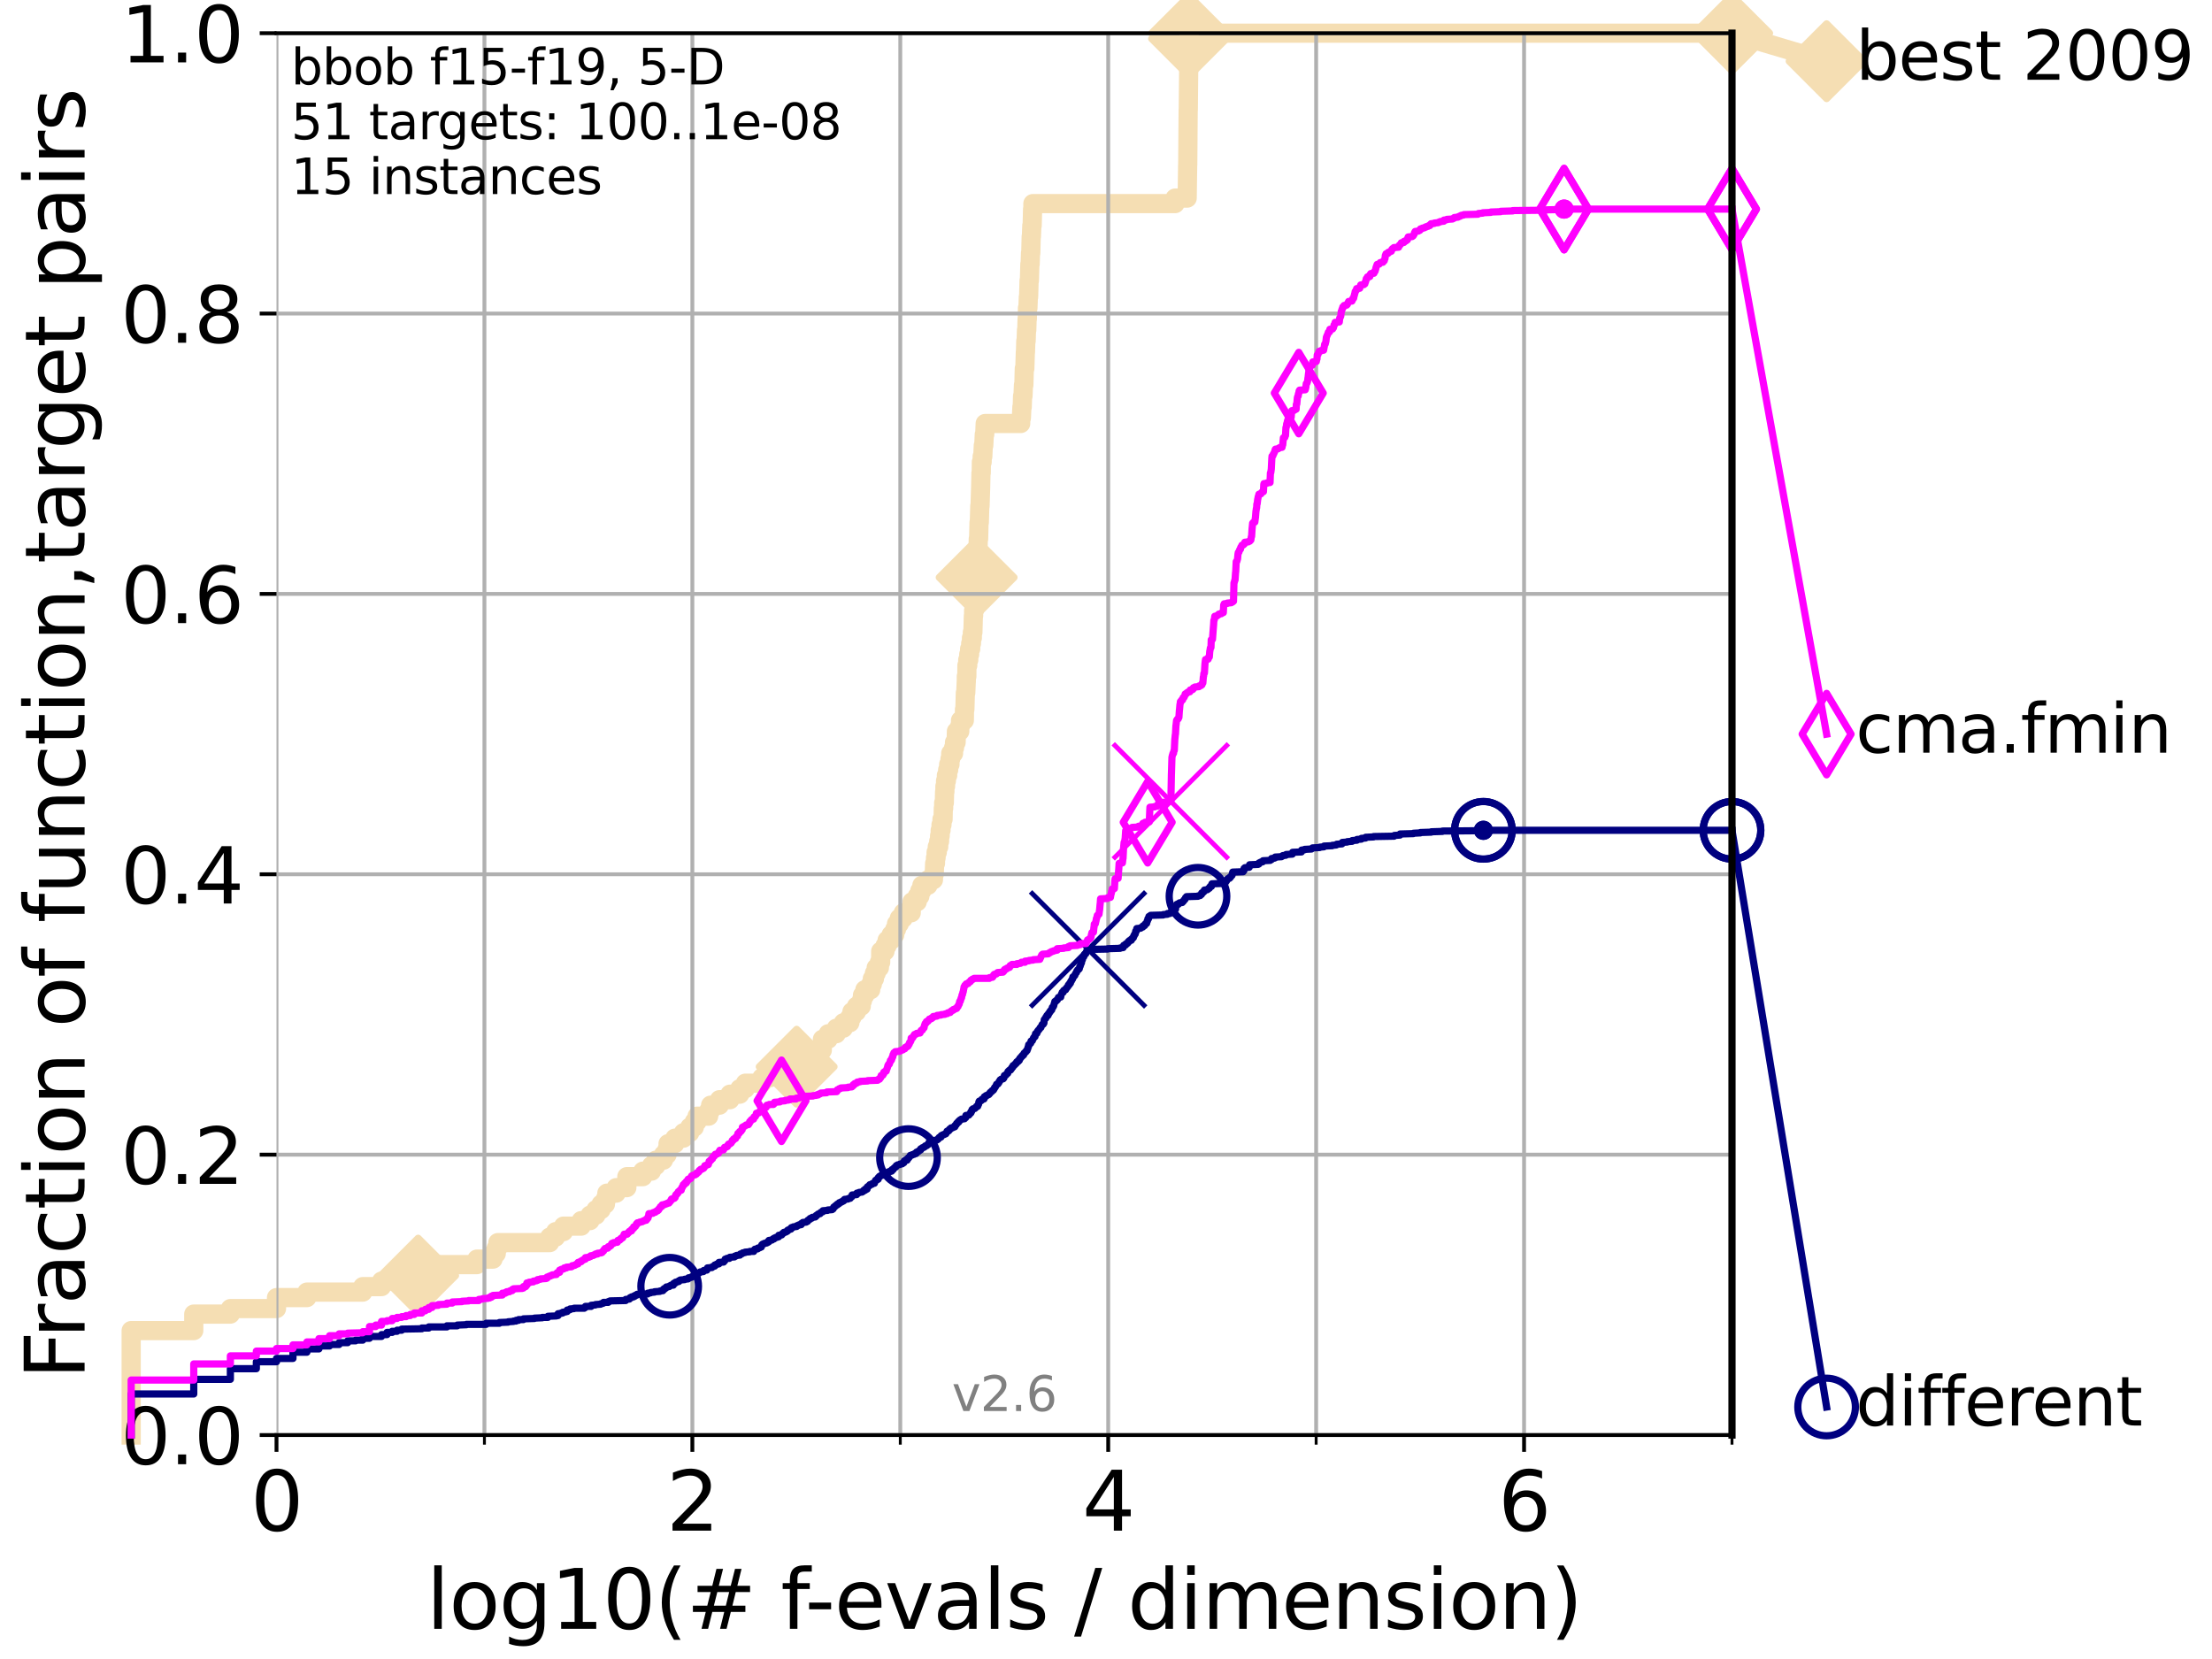 <?xml version="1.0" encoding="utf-8" standalone="no"?>
<!DOCTYPE svg PUBLIC "-//W3C//DTD SVG 1.1//EN"
  "http://www.w3.org/Graphics/SVG/1.1/DTD/svg11.dtd">
<svg height="345.6pt" version="1.1" viewBox="0 0 460.8 345.6" width="460.8pt" xmlns="http://www.w3.org/2000/svg" xmlns:xlink="http://www.w3.org/1999/xlink">
 <defs>
  <style type="text/css">*{stroke-linecap:butt;stroke-linejoin:round;}</style>
 </defs>
 <g id="figure_1">
  <g id="patch_1">
   <path d="M 0 345.6 
L 460.8 345.6 
L 460.8 0 
L 0 0 
z
" style="fill:#ffffff;"/>
  </g>
  <g id="axes_1">
   <g id="patch_2">
    <path d="M 57.6 298.944 
L 360.806 298.944 
L 360.806 6.912 
L 57.6 6.912 
z
" style="fill:#ffffff;"/>
   </g>
   <g id="line2d_1">
    <path d="M 27.324 298.944 
L 27.324 277.185 
L 40.363 277.185 
L 40.363 273.749 
L 47.991 273.749 
L 47.991 272.604 
L 57.6 272.604 
L 57.6 270.313 
L 63.93 270.313 
L 63.93 269.168 
L 75.575 269.168 
L 75.575 268.023 
L 79.481 268.023 
L 79.481 266.878 
L 83.678 266.878 
L 83.678 265.733 
L 87.108 265.733 
L 87.108 264.587 
L 88.614 264.587 
L 88.614 263.442 
L 99.347 263.442 
L 99.347 262.297 
L 102.708 262.297 
L 102.708 261.152 
L 103.38 261.152 
L 103.38 260.006 
L 103.707 260.006 
L 103.707 258.861 
L 114.51 258.861 
L 114.51 257.716 
L 115.747 257.716 
L 115.747 256.571 
L 117.384 256.571 
L 117.384 255.426 
L 121.073 255.426 
L 121.073 254.28 
L 122.913 254.28 
L 122.913 253.135 
L 124.156 253.135 
L 124.156 251.99 
L 125.219 251.99 
L 125.219 250.845 
L 126.127 250.845 
L 126.127 249.699 
L 126.421 249.699 
L 126.421 248.554 
L 128.354 248.554 
L 128.354 247.409 
L 130.579 247.409 
L 130.579 245.118 
L 133.918 245.118 
L 133.918 243.973 
L 135.717 243.973 
L 135.717 242.828 
L 136.641 242.828 
L 136.641 241.683 
L 138.207 241.683 
L 138.207 240.538 
L 138.969 240.538 
L 138.969 239.392 
L 139.167 239.392 
L 139.167 238.247 
L 140.589 238.247 
L 140.589 237.102 
L 142.373 237.102 
L 142.373 235.957 
L 143.696 235.957 
L 143.696 234.811 
L 144.64 234.811 
L 144.64 233.666 
L 145.22 233.666 
L 145.22 232.521 
L 147.629 232.521 
L 147.629 231.376 
L 148.033 231.376 
L 148.033 230.231 
L 149.876 230.231 
L 149.876 229.085 
L 152.057 229.085 
L 152.057 227.94 
L 154.101 227.94 
L 154.101 226.795 
L 155.267 226.795 
L 155.267 225.65 
L 158.7 225.65 
L 158.7 224.504 
L 160.383 224.504 
L 160.383 223.359 
L 160.573 223.359 
L 160.573 222.214 
L 165.958 222.214 
L 165.958 221.069 
L 168.822 221.069 
L 168.822 219.924 
L 170.718 219.924 
L 170.718 218.778 
L 171.298 218.778 
L 171.325 216.488 
L 172.533 216.488 
L 172.533 215.343 
L 174.218 215.343 
L 174.218 214.197 
L 175.688 214.197 
L 175.688 213.052 
L 177.044 213.052 
L 177.044 211.907 
L 177.473 211.907 
L 177.473 210.762 
L 178.419 210.762 
L 178.419 209.617 
L 179.413 209.617 
L 179.413 208.471 
L 179.666 208.471 
L 179.666 207.326 
L 180.163 207.326 
L 180.163 206.181 
L 181.387 206.181 
L 181.387 205.036 
L 181.723 205.036 
L 181.723 203.89 
L 182.159 203.89 
L 182.159 202.745 
L 182.526 202.745 
L 182.526 201.6 
L 183.197 201.6 
L 183.197 200.455 
L 183.46 200.455 
L 183.465 198.164 
L 184.355 198.164 
L 184.355 197.019 
L 184.8 197.019 
L 184.8 195.874 
L 185.635 195.874 
L 185.635 194.729 
L 186.394 194.729 
L 186.394 193.583 
L 186.762 193.583 
L 186.762 192.438 
L 187.341 192.438 
L 187.341 191.293 
L 188.167 191.293 
L 188.167 190.148 
L 189.828 190.148 
L 189.828 189.003 
L 189.997 189.003 
L 189.997 187.857 
L 191.075 187.857 
L 191.075 186.712 
L 191.616 186.712 
L 191.616 185.567 
L 192.045 185.567 
L 192.045 184.422 
L 193.324 184.422 
L 193.324 183.276 
L 194.455 183.276 
L 194.455 182.131 
L 194.618 182.131 
L 194.708 179.841 
L 194.88 179.841 
L 194.88 178.696 
L 195.007 178.696 
L 195.007 177.55 
L 195.253 177.55 
L 195.253 176.405 
L 195.553 176.405 
L 195.553 175.26 
L 195.732 175.26 
L 195.732 174.115 
L 195.86 174.115 
L 195.86 172.969 
L 196.033 172.969 
L 196.033 171.824 
L 196.231 171.824 
L 196.231 170.679 
L 196.458 170.679 
L 196.507 168.389 
L 196.584 168.389 
L 196.584 167.243 
L 196.72 167.243 
L 196.776 164.953 
L 196.84 164.953 
L 196.84 163.808 
L 196.977 163.808 
L 196.977 162.662 
L 197.152 162.662 
L 197.152 161.517 
L 197.419 161.517 
L 197.419 160.372 
L 197.627 160.372 
L 197.627 159.227 
L 197.9 159.227 
L 197.9 158.082 
L 198.051 158.082 
L 198.051 156.936 
L 198.64 156.936 
L 198.64 155.791 
L 198.84 155.791 
L 198.84 154.646 
L 199.179 154.646 
L 199.24 152.355 
L 199.938 152.355 
L 199.938 151.21 
L 200.097 151.21 
L 200.097 150.065 
L 200.889 150.065 
L 200.919 147.774 
L 201.003 147.774 
L 201.102 144.339 
L 201.185 144.339 
L 201.283 142.048 
L 201.299 142.048 
L 201.299 140.903 
L 201.411 140.903 
L 201.429 138.613 
L 201.599 138.613 
L 201.599 137.467 
L 201.808 137.467 
L 201.808 136.322 
L 201.989 136.322 
L 201.989 135.177 
L 202.215 135.177 
L 202.215 134.032 
L 202.376 134.032 
L 202.376 132.887 
L 202.555 132.887 
L 202.555 131.741 
L 202.671 131.741 
L 202.77 128.306 
L 202.822 128.306 
L 202.822 127.16 
L 202.987 127.16 
L 203.076 124.87 
L 203.117 124.87 
L 203.224 122.58 
L 203.307 122.58 
L 203.39 120.289 
L 203.448 120.289 
L 203.521 117.999 
L 203.593 117.999 
L 203.684 115.708 
L 203.714 115.708 
L 203.792 112.273 
L 203.867 112.273 
L 203.949 108.837 
L 204.013 108.837 
L 204.11 105.401 
L 204.163 105.401 
L 204.271 101.966 
L 204.278 101.966 
L 204.352 98.53 
L 204.41 98.53 
L 204.438 96.239 
L 204.603 96.239 
L 204.603 95.094 
L 204.736 95.094 
L 204.838 92.804 
L 204.935 92.804 
L 205.044 90.513 
L 205.136 90.513 
L 205.233 88.223 
L 212.631 88.223 
L 212.631 87.078 
L 212.771 87.078 
L 212.878 84.787 
L 212.949 84.787 
L 213.021 82.497 
L 213.11 82.497 
L 213.205 80.206 
L 213.289 80.206 
L 213.381 76.771 
L 213.491 76.771 
L 213.598 73.335 
L 213.627 73.335 
L 213.692 71.045 
L 213.763 71.045 
L 213.836 68.754 
L 213.898 68.754 
L 213.96 66.464 
L 214.013 66.464 
L 214.04 64.173 
L 214.138 64.173 
L 214.22 61.883 
L 214.28 61.883 
L 214.375 58.447 
L 214.442 58.447 
L 214.54 55.011 
L 214.601 55.011 
L 214.674 52.721 
L 214.733 52.721 
L 214.816 49.285 
L 214.861 49.285 
L 214.947 46.995 
L 215.018 46.995 
L 215.107 43.559 
L 215.169 43.559 
L 215.169 42.414 
L 244.792 42.414 
L 244.792 41.269 
L 247.31 41.269 
L 247.41 34.397 
L 247.426 34.397 
L 247.517 22.945 
L 247.539 22.945 
L 247.643 12.638 
L 247.655 12.638 
L 247.702 6.912 
L 360.806 6.912 
L 360.806 6.912 
" style="fill:none;stroke:#f5deb3;stroke-linecap:square;stroke-width:4;"/>
   </g>
   <g id="line2d_2">
    <defs>
     <path d="M -0 7.778 
L 7.778 0 
L 0 -7.778 
L -7.778 -0 
z
" id="m154835a31c" style="stroke:#f5deb3;stroke-linejoin:miter;stroke-width:1.5;"/>
    </defs>
    <g>
     <use style="fill:#f5deb3;stroke:#f5deb3;stroke-linejoin:miter;stroke-width:1.5;" x="87.108" xlink:href="#m154835a31c" y="265.733"/>
     <use style="fill:#f5deb3;stroke:#f5deb3;stroke-linejoin:miter;stroke-width:1.5;" x="165.958" xlink:href="#m154835a31c" y="222.214"/>
     <use style="fill:#f5deb3;stroke:#f5deb3;stroke-linejoin:miter;stroke-width:1.5;" x="203.448" xlink:href="#m154835a31c" y="120.289"/>
     <use style="fill:#f5deb3;stroke:#f5deb3;stroke-linejoin:miter;stroke-width:1.5;" x="247.702" xlink:href="#m154835a31c" y="8.057"/>
     <use style="fill:#f5deb3;stroke:#f5deb3;stroke-linejoin:miter;stroke-width:1.5;" x="247.702" xlink:href="#m154835a31c" y="6.912"/>
     <use style="fill:#f5deb3;stroke:#f5deb3;stroke-linejoin:miter;stroke-width:1.5;" x="360.806" xlink:href="#m154835a31c" y="6.912"/>
    </g>
   </g>
   <g id="line2d_3">
    <path style="fill:none;stroke:#f5deb3;stroke-linecap:square;stroke-width:4;"/>
    <g/>
   </g>
   <g id="line2d_4">
    <path d="M 360.806 6.912 
L 380.515 12.753 
" style="fill:none;stroke:#f5deb3;stroke-linecap:square;stroke-width:4;"/>
    <g>
     <use style="fill:#f5deb3;stroke:#f5deb3;stroke-linejoin:miter;stroke-width:1.5;" x="360.806" xlink:href="#m154835a31c" y="6.912"/>
     <use style="fill:#f5deb3;stroke:#f5deb3;stroke-linejoin:miter;stroke-width:1.5;" x="380.515" xlink:href="#m154835a31c" y="12.753"/>
    </g>
   </g>
   <g id="matplotlib.axis_1">
    <g id="xtick_1">
     <g id="line2d_5">
      <path clip-path="url(#p7079c434b0)" d="M 57.6 298.944 
L 57.6 6.912 
" style="fill:none;stroke:#b0b0b0;stroke-linecap:square;stroke-width:0.8;"/>
     </g>
     <g id="line2d_6">
      <defs>
       <path d="M 0 0 
L 0 3.5 
" id="m72c84f4d4d" style="stroke:#000000;stroke-width:0.8;"/>
      </defs>
      <g>
       <use style="stroke:#000000;stroke-width:0.8;" x="57.6" xlink:href="#m72c84f4d4d" y="298.944"/>
      </g>
     </g>
     <g id="text_1">
      <!-- 0 -->
      <g transform="translate(52.192 318.861)scale(0.17 -0.17)">
       <defs>
        <path d="M 2034 4250 
Q 1547 4250 1301 3770 
Q 1056 3291 1056 2328 
Q 1056 1369 1301 889 
Q 1547 409 2034 409 
Q 2525 409 2770 889 
Q 3016 1369 3016 2328 
Q 3016 3291 2770 3770 
Q 2525 4250 2034 4250 
z
M 2034 4750 
Q 2819 4750 3233 4129 
Q 3647 3509 3647 2328 
Q 3647 1150 3233 529 
Q 2819 -91 2034 -91 
Q 1250 -91 836 529 
Q 422 1150 422 2328 
Q 422 3509 836 4129 
Q 1250 4750 2034 4750 
z
" id="DejaVuSans-30" transform="scale(0.016)"/>
       </defs>
       <use xlink:href="#DejaVuSans-30"/>
      </g>
     </g>
    </g>
    <g id="xtick_2">
     <g id="line2d_7">
      <path clip-path="url(#p7079c434b0)" d="M 144.23 298.944 
L 144.23 6.912 
" style="fill:none;stroke:#b0b0b0;stroke-linecap:square;stroke-width:0.8;"/>
     </g>
     <g id="line2d_8">
      <g>
       <use style="stroke:#000000;stroke-width:0.8;" x="144.23" xlink:href="#m72c84f4d4d" y="298.944"/>
      </g>
     </g>
     <g id="text_2">
      <!-- 2 -->
      <g transform="translate(138.822 318.861)scale(0.17 -0.17)">
       <defs>
        <path d="M 1228 531 
L 3431 531 
L 3431 0 
L 469 0 
L 469 531 
Q 828 903 1448 1529 
Q 2069 2156 2228 2338 
Q 2531 2678 2651 2914 
Q 2772 3150 2772 3378 
Q 2772 3750 2511 3984 
Q 2250 4219 1831 4219 
Q 1534 4219 1204 4116 
Q 875 4013 500 3803 
L 500 4441 
Q 881 4594 1212 4672 
Q 1544 4750 1819 4750 
Q 2544 4750 2975 4387 
Q 3406 4025 3406 3419 
Q 3406 3131 3298 2873 
Q 3191 2616 2906 2266 
Q 2828 2175 2409 1742 
Q 1991 1309 1228 531 
z
" id="DejaVuSans-32" transform="scale(0.016)"/>
       </defs>
       <use xlink:href="#DejaVuSans-32"/>
      </g>
     </g>
    </g>
    <g id="xtick_3">
     <g id="line2d_9">
      <path clip-path="url(#p7079c434b0)" d="M 230.861 298.944 
L 230.861 6.912 
" style="fill:none;stroke:#b0b0b0;stroke-linecap:square;stroke-width:0.8;"/>
     </g>
     <g id="line2d_10">
      <g>
       <use style="stroke:#000000;stroke-width:0.8;" x="230.861" xlink:href="#m72c84f4d4d" y="298.944"/>
      </g>
     </g>
     <g id="text_3">
      <!-- 4 -->
      <g transform="translate(225.453 318.861)scale(0.17 -0.17)">
       <defs>
        <path d="M 2419 4116 
L 825 1625 
L 2419 1625 
L 2419 4116 
z
M 2253 4666 
L 3047 4666 
L 3047 1625 
L 3713 1625 
L 3713 1100 
L 3047 1100 
L 3047 0 
L 2419 0 
L 2419 1100 
L 313 1100 
L 313 1709 
L 2253 4666 
z
" id="DejaVuSans-34" transform="scale(0.016)"/>
       </defs>
       <use xlink:href="#DejaVuSans-34"/>
      </g>
     </g>
    </g>
    <g id="xtick_4">
     <g id="line2d_11">
      <path clip-path="url(#p7079c434b0)" d="M 317.491 298.944 
L 317.491 6.912 
" style="fill:none;stroke:#b0b0b0;stroke-linecap:square;stroke-width:0.8;"/>
     </g>
     <g id="line2d_12">
      <g>
       <use style="stroke:#000000;stroke-width:0.8;" x="317.491" xlink:href="#m72c84f4d4d" y="298.944"/>
      </g>
     </g>
     <g id="text_4">
      <!-- 6 -->
      <g transform="translate(312.083 318.861)scale(0.17 -0.17)">
       <defs>
        <path d="M 2113 2584 
Q 1688 2584 1439 2293 
Q 1191 2003 1191 1497 
Q 1191 994 1439 701 
Q 1688 409 2113 409 
Q 2538 409 2786 701 
Q 3034 994 3034 1497 
Q 3034 2003 2786 2293 
Q 2538 2584 2113 2584 
z
M 3366 4563 
L 3366 3988 
Q 3128 4100 2886 4159 
Q 2644 4219 2406 4219 
Q 1781 4219 1451 3797 
Q 1122 3375 1075 2522 
Q 1259 2794 1537 2939 
Q 1816 3084 2150 3084 
Q 2853 3084 3261 2657 
Q 3669 2231 3669 1497 
Q 3669 778 3244 343 
Q 2819 -91 2113 -91 
Q 1303 -91 875 529 
Q 447 1150 447 2328 
Q 447 3434 972 4092 
Q 1497 4750 2381 4750 
Q 2619 4750 2861 4703 
Q 3103 4656 3366 4563 
z
" id="DejaVuSans-36" transform="scale(0.016)"/>
       </defs>
       <use xlink:href="#DejaVuSans-36"/>
      </g>
     </g>
    </g>
    <g id="xtick_5">
     <g id="line2d_13">
      <path clip-path="url(#p7079c434b0)" d="M 100.915 298.944 
L 100.915 6.912 
" style="fill:none;stroke:#b0b0b0;stroke-linecap:square;stroke-width:0.8;"/>
     </g>
     <g id="line2d_14">
      <defs>
       <path d="M 0 0 
L 0 2 
" id="m4247b30129" style="stroke:#000000;stroke-width:0.6;"/>
      </defs>
      <g>
       <use style="stroke:#000000;stroke-width:0.6;" x="100.915" xlink:href="#m4247b30129" y="298.944"/>
      </g>
     </g>
    </g>
    <g id="xtick_6">
     <g id="line2d_15">
      <path clip-path="url(#p7079c434b0)" d="M 187.546 298.944 
L 187.546 6.912 
" style="fill:none;stroke:#b0b0b0;stroke-linecap:square;stroke-width:0.8;"/>
     </g>
     <g id="line2d_16">
      <g>
       <use style="stroke:#000000;stroke-width:0.6;" x="187.546" xlink:href="#m4247b30129" y="298.944"/>
      </g>
     </g>
    </g>
    <g id="xtick_7">
     <g id="line2d_17">
      <path clip-path="url(#p7079c434b0)" d="M 274.176 298.944 
L 274.176 6.912 
" style="fill:none;stroke:#b0b0b0;stroke-linecap:square;stroke-width:0.8;"/>
     </g>
     <g id="line2d_18">
      <g>
       <use style="stroke:#000000;stroke-width:0.6;" x="274.176" xlink:href="#m4247b30129" y="298.944"/>
      </g>
     </g>
    </g>
    <g id="xtick_8">
     <g id="line2d_19">
      <path clip-path="url(#p7079c434b0)" d="M 360.806 298.944 
L 360.806 6.912 
" style="fill:none;stroke:#b0b0b0;stroke-linecap:square;stroke-width:0.8;"/>
     </g>
     <g id="line2d_20">
      <g>
       <use style="stroke:#000000;stroke-width:0.6;" x="360.806" xlink:href="#m4247b30129" y="298.944"/>
      </g>
     </g>
    </g>
    <g id="text_5">
     <!-- log10(# f-evals / dimension) -->
     <g transform="translate(88.823 339.314)scale(0.17 -0.17)">
      <defs>
       <path d="M 603 4863 
L 1178 4863 
L 1178 0 
L 603 0 
L 603 4863 
z
" id="DejaVuSans-6c" transform="scale(0.016)"/>
       <path d="M 1959 3097 
Q 1497 3097 1228 2736 
Q 959 2375 959 1747 
Q 959 1119 1226 758 
Q 1494 397 1959 397 
Q 2419 397 2687 759 
Q 2956 1122 2956 1747 
Q 2956 2369 2687 2733 
Q 2419 3097 1959 3097 
z
M 1959 3584 
Q 2709 3584 3137 3096 
Q 3566 2609 3566 1747 
Q 3566 888 3137 398 
Q 2709 -91 1959 -91 
Q 1206 -91 779 398 
Q 353 888 353 1747 
Q 353 2609 779 3096 
Q 1206 3584 1959 3584 
z
" id="DejaVuSans-6f" transform="scale(0.016)"/>
       <path d="M 2906 1791 
Q 2906 2416 2648 2759 
Q 2391 3103 1925 3103 
Q 1463 3103 1205 2759 
Q 947 2416 947 1791 
Q 947 1169 1205 825 
Q 1463 481 1925 481 
Q 2391 481 2648 825 
Q 2906 1169 2906 1791 
z
M 3481 434 
Q 3481 -459 3084 -895 
Q 2688 -1331 1869 -1331 
Q 1566 -1331 1297 -1286 
Q 1028 -1241 775 -1147 
L 775 -588 
Q 1028 -725 1275 -790 
Q 1522 -856 1778 -856 
Q 2344 -856 2625 -561 
Q 2906 -266 2906 331 
L 2906 616 
Q 2728 306 2450 153 
Q 2172 0 1784 0 
Q 1141 0 747 490 
Q 353 981 353 1791 
Q 353 2603 747 3093 
Q 1141 3584 1784 3584 
Q 2172 3584 2450 3431 
Q 2728 3278 2906 2969 
L 2906 3500 
L 3481 3500 
L 3481 434 
z
" id="DejaVuSans-67" transform="scale(0.016)"/>
       <path d="M 794 531 
L 1825 531 
L 1825 4091 
L 703 3866 
L 703 4441 
L 1819 4666 
L 2450 4666 
L 2450 531 
L 3481 531 
L 3481 0 
L 794 0 
L 794 531 
z
" id="DejaVuSans-31" transform="scale(0.016)"/>
       <path d="M 1984 4856 
Q 1566 4138 1362 3434 
Q 1159 2731 1159 2009 
Q 1159 1288 1364 580 
Q 1569 -128 1984 -844 
L 1484 -844 
Q 1016 -109 783 600 
Q 550 1309 550 2009 
Q 550 2706 781 3412 
Q 1013 4119 1484 4856 
L 1984 4856 
z
" id="DejaVuSans-28" transform="scale(0.016)"/>
       <path d="M 3272 2816 
L 2363 2816 
L 2100 1772 
L 3016 1772 
L 3272 2816 
z
M 2803 4594 
L 2478 3297 
L 3391 3297 
L 3719 4594 
L 4219 4594 
L 3897 3297 
L 4872 3297 
L 4872 2816 
L 3775 2816 
L 3519 1772 
L 4513 1772 
L 4513 1294 
L 3397 1294 
L 3072 0 
L 2572 0 
L 2894 1294 
L 1978 1294 
L 1656 0 
L 1153 0 
L 1478 1294 
L 494 1294 
L 494 1772 
L 1594 1772 
L 1856 2816 
L 850 2816 
L 850 3297 
L 1978 3297 
L 2297 4594 
L 2803 4594 
z
" id="DejaVuSans-23" transform="scale(0.016)"/>
       <path id="DejaVuSans-20" transform="scale(0.016)"/>
       <path d="M 2375 4863 
L 2375 4384 
L 1825 4384 
Q 1516 4384 1395 4259 
Q 1275 4134 1275 3809 
L 1275 3500 
L 2222 3500 
L 2222 3053 
L 1275 3053 
L 1275 0 
L 697 0 
L 697 3053 
L 147 3053 
L 147 3500 
L 697 3500 
L 697 3744 
Q 697 4328 969 4595 
Q 1241 4863 1831 4863 
L 2375 4863 
z
" id="DejaVuSans-66" transform="scale(0.016)"/>
       <path d="M 313 2009 
L 1997 2009 
L 1997 1497 
L 313 1497 
L 313 2009 
z
" id="DejaVuSans-2d" transform="scale(0.016)"/>
       <path d="M 3597 1894 
L 3597 1613 
L 953 1613 
Q 991 1019 1311 708 
Q 1631 397 2203 397 
Q 2534 397 2845 478 
Q 3156 559 3463 722 
L 3463 178 
Q 3153 47 2828 -22 
Q 2503 -91 2169 -91 
Q 1331 -91 842 396 
Q 353 884 353 1716 
Q 353 2575 817 3079 
Q 1281 3584 2069 3584 
Q 2775 3584 3186 3129 
Q 3597 2675 3597 1894 
z
M 3022 2063 
Q 3016 2534 2758 2815 
Q 2500 3097 2075 3097 
Q 1594 3097 1305 2825 
Q 1016 2553 972 2059 
L 3022 2063 
z
" id="DejaVuSans-65" transform="scale(0.016)"/>
       <path d="M 191 3500 
L 800 3500 
L 1894 563 
L 2988 3500 
L 3597 3500 
L 2284 0 
L 1503 0 
L 191 3500 
z
" id="DejaVuSans-76" transform="scale(0.016)"/>
       <path d="M 2194 1759 
Q 1497 1759 1228 1600 
Q 959 1441 959 1056 
Q 959 750 1161 570 
Q 1363 391 1709 391 
Q 2188 391 2477 730 
Q 2766 1069 2766 1631 
L 2766 1759 
L 2194 1759 
z
M 3341 1997 
L 3341 0 
L 2766 0 
L 2766 531 
Q 2569 213 2275 61 
Q 1981 -91 1556 -91 
Q 1019 -91 701 211 
Q 384 513 384 1019 
Q 384 1609 779 1909 
Q 1175 2209 1959 2209 
L 2766 2209 
L 2766 2266 
Q 2766 2663 2505 2880 
Q 2244 3097 1772 3097 
Q 1472 3097 1187 3025 
Q 903 2953 641 2809 
L 641 3341 
Q 956 3463 1253 3523 
Q 1550 3584 1831 3584 
Q 2591 3584 2966 3190 
Q 3341 2797 3341 1997 
z
" id="DejaVuSans-61" transform="scale(0.016)"/>
       <path d="M 2834 3397 
L 2834 2853 
Q 2591 2978 2328 3040 
Q 2066 3103 1784 3103 
Q 1356 3103 1142 2972 
Q 928 2841 928 2578 
Q 928 2378 1081 2264 
Q 1234 2150 1697 2047 
L 1894 2003 
Q 2506 1872 2764 1633 
Q 3022 1394 3022 966 
Q 3022 478 2636 193 
Q 2250 -91 1575 -91 
Q 1294 -91 989 -36 
Q 684 19 347 128 
L 347 722 
Q 666 556 975 473 
Q 1284 391 1588 391 
Q 1994 391 2212 530 
Q 2431 669 2431 922 
Q 2431 1156 2273 1281 
Q 2116 1406 1581 1522 
L 1381 1569 
Q 847 1681 609 1914 
Q 372 2147 372 2553 
Q 372 3047 722 3315 
Q 1072 3584 1716 3584 
Q 2034 3584 2315 3537 
Q 2597 3491 2834 3397 
z
" id="DejaVuSans-73" transform="scale(0.016)"/>
       <path d="M 1625 4666 
L 2156 4666 
L 531 -594 
L 0 -594 
L 1625 4666 
z
" id="DejaVuSans-2f" transform="scale(0.016)"/>
       <path d="M 2906 2969 
L 2906 4863 
L 3481 4863 
L 3481 0 
L 2906 0 
L 2906 525 
Q 2725 213 2448 61 
Q 2172 -91 1784 -91 
Q 1150 -91 751 415 
Q 353 922 353 1747 
Q 353 2572 751 3078 
Q 1150 3584 1784 3584 
Q 2172 3584 2448 3432 
Q 2725 3281 2906 2969 
z
M 947 1747 
Q 947 1113 1208 752 
Q 1469 391 1925 391 
Q 2381 391 2643 752 
Q 2906 1113 2906 1747 
Q 2906 2381 2643 2742 
Q 2381 3103 1925 3103 
Q 1469 3103 1208 2742 
Q 947 2381 947 1747 
z
" id="DejaVuSans-64" transform="scale(0.016)"/>
       <path d="M 603 3500 
L 1178 3500 
L 1178 0 
L 603 0 
L 603 3500 
z
M 603 4863 
L 1178 4863 
L 1178 4134 
L 603 4134 
L 603 4863 
z
" id="DejaVuSans-69" transform="scale(0.016)"/>
       <path d="M 3328 2828 
Q 3544 3216 3844 3400 
Q 4144 3584 4550 3584 
Q 5097 3584 5394 3201 
Q 5691 2819 5691 2113 
L 5691 0 
L 5113 0 
L 5113 2094 
Q 5113 2597 4934 2840 
Q 4756 3084 4391 3084 
Q 3944 3084 3684 2787 
Q 3425 2491 3425 1978 
L 3425 0 
L 2847 0 
L 2847 2094 
Q 2847 2600 2669 2842 
Q 2491 3084 2119 3084 
Q 1678 3084 1418 2786 
Q 1159 2488 1159 1978 
L 1159 0 
L 581 0 
L 581 3500 
L 1159 3500 
L 1159 2956 
Q 1356 3278 1631 3431 
Q 1906 3584 2284 3584 
Q 2666 3584 2933 3390 
Q 3200 3197 3328 2828 
z
" id="DejaVuSans-6d" transform="scale(0.016)"/>
       <path d="M 3513 2113 
L 3513 0 
L 2938 0 
L 2938 2094 
Q 2938 2591 2744 2837 
Q 2550 3084 2163 3084 
Q 1697 3084 1428 2787 
Q 1159 2491 1159 1978 
L 1159 0 
L 581 0 
L 581 3500 
L 1159 3500 
L 1159 2956 
Q 1366 3272 1645 3428 
Q 1925 3584 2291 3584 
Q 2894 3584 3203 3211 
Q 3513 2838 3513 2113 
z
" id="DejaVuSans-6e" transform="scale(0.016)"/>
       <path d="M 513 4856 
L 1013 4856 
Q 1481 4119 1714 3412 
Q 1947 2706 1947 2009 
Q 1947 1309 1714 600 
Q 1481 -109 1013 -844 
L 513 -844 
Q 928 -128 1133 580 
Q 1338 1288 1338 2009 
Q 1338 2731 1133 3434 
Q 928 4138 513 4856 
z
" id="DejaVuSans-29" transform="scale(0.016)"/>
      </defs>
      <use xlink:href="#DejaVuSans-6c"/>
      <use x="27.783" xlink:href="#DejaVuSans-6f"/>
      <use x="88.965" xlink:href="#DejaVuSans-67"/>
      <use x="152.441" xlink:href="#DejaVuSans-31"/>
      <use x="216.064" xlink:href="#DejaVuSans-30"/>
      <use x="279.688" xlink:href="#DejaVuSans-28"/>
      <use x="318.701" xlink:href="#DejaVuSans-23"/>
      <use x="402.49" xlink:href="#DejaVuSans-20"/>
      <use x="434.277" xlink:href="#DejaVuSans-66"/>
      <use x="463.982" xlink:href="#DejaVuSans-2d"/>
      <use x="500.066" xlink:href="#DejaVuSans-65"/>
      <use x="561.59" xlink:href="#DejaVuSans-76"/>
      <use x="620.77" xlink:href="#DejaVuSans-61"/>
      <use x="682.049" xlink:href="#DejaVuSans-6c"/>
      <use x="709.832" xlink:href="#DejaVuSans-73"/>
      <use x="761.932" xlink:href="#DejaVuSans-20"/>
      <use x="793.719" xlink:href="#DejaVuSans-2f"/>
      <use x="827.41" xlink:href="#DejaVuSans-20"/>
      <use x="859.197" xlink:href="#DejaVuSans-64"/>
      <use x="922.674" xlink:href="#DejaVuSans-69"/>
      <use x="950.457" xlink:href="#DejaVuSans-6d"/>
      <use x="1047.869" xlink:href="#DejaVuSans-65"/>
      <use x="1109.393" xlink:href="#DejaVuSans-6e"/>
      <use x="1172.771" xlink:href="#DejaVuSans-73"/>
      <use x="1224.871" xlink:href="#DejaVuSans-69"/>
      <use x="1252.654" xlink:href="#DejaVuSans-6f"/>
      <use x="1313.836" xlink:href="#DejaVuSans-6e"/>
      <use x="1377.215" xlink:href="#DejaVuSans-29"/>
     </g>
    </g>
   </g>
   <g id="matplotlib.axis_2">
    <g id="ytick_1">
     <g id="line2d_21">
      <path clip-path="url(#p7079c434b0)" d="M 57.6 298.944 
L 360.806 298.944 
" style="fill:none;stroke:#b0b0b0;stroke-linecap:square;stroke-width:0.8;"/>
     </g>
     <g id="line2d_22">
      <defs>
       <path d="M 0 0 
L -3.5 0 
" id="m6443af41e9" style="stroke:#000000;stroke-width:0.8;"/>
      </defs>
      <g>
       <use style="stroke:#000000;stroke-width:0.8;" x="57.6" xlink:href="#m6443af41e9" y="298.944"/>
      </g>
     </g>
     <g id="text_6">
      <!-- 0.0 -->
      <g transform="translate(25.155 305.023)scale(0.16 -0.16)">
       <defs>
        <path d="M 684 794 
L 1344 794 
L 1344 0 
L 684 0 
L 684 794 
z
" id="DejaVuSans-2e" transform="scale(0.016)"/>
       </defs>
       <use xlink:href="#DejaVuSans-30"/>
       <use x="63.623" xlink:href="#DejaVuSans-2e"/>
       <use x="95.41" xlink:href="#DejaVuSans-30"/>
      </g>
     </g>
    </g>
    <g id="ytick_2">
     <g id="line2d_23">
      <path clip-path="url(#p7079c434b0)" d="M 57.6 240.538 
L 360.806 240.538 
" style="fill:none;stroke:#b0b0b0;stroke-linecap:square;stroke-width:0.8;"/>
     </g>
     <g id="line2d_24">
      <g>
       <use style="stroke:#000000;stroke-width:0.8;" x="57.6" xlink:href="#m6443af41e9" y="240.538"/>
      </g>
     </g>
     <g id="text_7">
      <!-- 0.2 -->
      <g transform="translate(25.155 246.616)scale(0.16 -0.16)">
       <use xlink:href="#DejaVuSans-30"/>
       <use x="63.623" xlink:href="#DejaVuSans-2e"/>
       <use x="95.41" xlink:href="#DejaVuSans-32"/>
      </g>
     </g>
    </g>
    <g id="ytick_3">
     <g id="line2d_25">
      <path clip-path="url(#p7079c434b0)" d="M 57.6 182.131 
L 360.806 182.131 
" style="fill:none;stroke:#b0b0b0;stroke-linecap:square;stroke-width:0.8;"/>
     </g>
     <g id="line2d_26">
      <g>
       <use style="stroke:#000000;stroke-width:0.8;" x="57.6" xlink:href="#m6443af41e9" y="182.131"/>
      </g>
     </g>
     <g id="text_8">
      <!-- 0.4 -->
      <g transform="translate(25.155 188.21)scale(0.16 -0.16)">
       <use xlink:href="#DejaVuSans-30"/>
       <use x="63.623" xlink:href="#DejaVuSans-2e"/>
       <use x="95.41" xlink:href="#DejaVuSans-34"/>
      </g>
     </g>
    </g>
    <g id="ytick_4">
     <g id="line2d_27">
      <path clip-path="url(#p7079c434b0)" d="M 57.6 123.725 
L 360.806 123.725 
" style="fill:none;stroke:#b0b0b0;stroke-linecap:square;stroke-width:0.8;"/>
     </g>
     <g id="line2d_28">
      <g>
       <use style="stroke:#000000;stroke-width:0.8;" x="57.6" xlink:href="#m6443af41e9" y="123.725"/>
      </g>
     </g>
     <g id="text_9">
      <!-- 0.6 -->
      <g transform="translate(25.155 129.804)scale(0.16 -0.16)">
       <use xlink:href="#DejaVuSans-30"/>
       <use x="63.623" xlink:href="#DejaVuSans-2e"/>
       <use x="95.41" xlink:href="#DejaVuSans-36"/>
      </g>
     </g>
    </g>
    <g id="ytick_5">
     <g id="line2d_29">
      <path clip-path="url(#p7079c434b0)" d="M 57.6 65.318 
L 360.806 65.318 
" style="fill:none;stroke:#b0b0b0;stroke-linecap:square;stroke-width:0.8;"/>
     </g>
     <g id="line2d_30">
      <g>
       <use style="stroke:#000000;stroke-width:0.8;" x="57.6" xlink:href="#m6443af41e9" y="65.318"/>
      </g>
     </g>
     <g id="text_10">
      <!-- 0.8 -->
      <g transform="translate(25.155 71.397)scale(0.16 -0.16)">
       <defs>
        <path d="M 2034 2216 
Q 1584 2216 1326 1975 
Q 1069 1734 1069 1313 
Q 1069 891 1326 650 
Q 1584 409 2034 409 
Q 2484 409 2743 651 
Q 3003 894 3003 1313 
Q 3003 1734 2745 1975 
Q 2488 2216 2034 2216 
z
M 1403 2484 
Q 997 2584 770 2862 
Q 544 3141 544 3541 
Q 544 4100 942 4425 
Q 1341 4750 2034 4750 
Q 2731 4750 3128 4425 
Q 3525 4100 3525 3541 
Q 3525 3141 3298 2862 
Q 3072 2584 2669 2484 
Q 3125 2378 3379 2068 
Q 3634 1759 3634 1313 
Q 3634 634 3220 271 
Q 2806 -91 2034 -91 
Q 1263 -91 848 271 
Q 434 634 434 1313 
Q 434 1759 690 2068 
Q 947 2378 1403 2484 
z
M 1172 3481 
Q 1172 3119 1398 2916 
Q 1625 2713 2034 2713 
Q 2441 2713 2670 2916 
Q 2900 3119 2900 3481 
Q 2900 3844 2670 4047 
Q 2441 4250 2034 4250 
Q 1625 4250 1398 4047 
Q 1172 3844 1172 3481 
z
" id="DejaVuSans-38" transform="scale(0.016)"/>
       </defs>
       <use xlink:href="#DejaVuSans-30"/>
       <use x="63.623" xlink:href="#DejaVuSans-2e"/>
       <use x="95.41" xlink:href="#DejaVuSans-38"/>
      </g>
     </g>
    </g>
    <g id="ytick_6">
     <g id="line2d_31">
      <path clip-path="url(#p7079c434b0)" d="M 57.6 6.912 
L 360.806 6.912 
" style="fill:none;stroke:#b0b0b0;stroke-linecap:square;stroke-width:0.8;"/>
     </g>
     <g id="line2d_32">
      <g>
       <use style="stroke:#000000;stroke-width:0.8;" x="57.6" xlink:href="#m6443af41e9" y="6.912"/>
      </g>
     </g>
     <g id="text_11">
      <!-- 1.0 -->
      <g transform="translate(25.155 12.991)scale(0.16 -0.16)">
       <use xlink:href="#DejaVuSans-31"/>
       <use x="63.623" xlink:href="#DejaVuSans-2e"/>
       <use x="95.41" xlink:href="#DejaVuSans-30"/>
      </g>
     </g>
    </g>
    <g id="text_12">
     <!-- Fraction of function,target pairs -->
     <g transform="translate(17.62 287.313)rotate(-90)scale(0.17 -0.17)">
      <defs>
       <path d="M 628 4666 
L 3309 4666 
L 3309 4134 
L 1259 4134 
L 1259 2759 
L 3109 2759 
L 3109 2228 
L 1259 2228 
L 1259 0 
L 628 0 
L 628 4666 
z
" id="DejaVuSans-46" transform="scale(0.016)"/>
       <path d="M 2631 2963 
Q 2534 3019 2420 3045 
Q 2306 3072 2169 3072 
Q 1681 3072 1420 2755 
Q 1159 2438 1159 1844 
L 1159 0 
L 581 0 
L 581 3500 
L 1159 3500 
L 1159 2956 
Q 1341 3275 1631 3429 
Q 1922 3584 2338 3584 
Q 2397 3584 2469 3576 
Q 2541 3569 2628 3553 
L 2631 2963 
z
" id="DejaVuSans-72" transform="scale(0.016)"/>
       <path d="M 3122 3366 
L 3122 2828 
Q 2878 2963 2633 3030 
Q 2388 3097 2138 3097 
Q 1578 3097 1268 2742 
Q 959 2388 959 1747 
Q 959 1106 1268 751 
Q 1578 397 2138 397 
Q 2388 397 2633 464 
Q 2878 531 3122 666 
L 3122 134 
Q 2881 22 2623 -34 
Q 2366 -91 2075 -91 
Q 1284 -91 818 406 
Q 353 903 353 1747 
Q 353 2603 823 3093 
Q 1294 3584 2113 3584 
Q 2378 3584 2631 3529 
Q 2884 3475 3122 3366 
z
" id="DejaVuSans-63" transform="scale(0.016)"/>
       <path d="M 1172 4494 
L 1172 3500 
L 2356 3500 
L 2356 3053 
L 1172 3053 
L 1172 1153 
Q 1172 725 1289 603 
Q 1406 481 1766 481 
L 2356 481 
L 2356 0 
L 1766 0 
Q 1100 0 847 248 
Q 594 497 594 1153 
L 594 3053 
L 172 3053 
L 172 3500 
L 594 3500 
L 594 4494 
L 1172 4494 
z
" id="DejaVuSans-74" transform="scale(0.016)"/>
       <path d="M 544 1381 
L 544 3500 
L 1119 3500 
L 1119 1403 
Q 1119 906 1312 657 
Q 1506 409 1894 409 
Q 2359 409 2629 706 
Q 2900 1003 2900 1516 
L 2900 3500 
L 3475 3500 
L 3475 0 
L 2900 0 
L 2900 538 
Q 2691 219 2414 64 
Q 2138 -91 1772 -91 
Q 1169 -91 856 284 
Q 544 659 544 1381 
z
M 1991 3584 
L 1991 3584 
z
" id="DejaVuSans-75" transform="scale(0.016)"/>
       <path d="M 750 794 
L 1409 794 
L 1409 256 
L 897 -744 
L 494 -744 
L 750 256 
L 750 794 
z
" id="DejaVuSans-2c" transform="scale(0.016)"/>
       <path d="M 1159 525 
L 1159 -1331 
L 581 -1331 
L 581 3500 
L 1159 3500 
L 1159 2969 
Q 1341 3281 1617 3432 
Q 1894 3584 2278 3584 
Q 2916 3584 3314 3078 
Q 3713 2572 3713 1747 
Q 3713 922 3314 415 
Q 2916 -91 2278 -91 
Q 1894 -91 1617 61 
Q 1341 213 1159 525 
z
M 3116 1747 
Q 3116 2381 2855 2742 
Q 2594 3103 2138 3103 
Q 1681 3103 1420 2742 
Q 1159 2381 1159 1747 
Q 1159 1113 1420 752 
Q 1681 391 2138 391 
Q 2594 391 2855 752 
Q 3116 1113 3116 1747 
z
" id="DejaVuSans-70" transform="scale(0.016)"/>
      </defs>
      <use xlink:href="#DejaVuSans-46"/>
      <use x="50.27" xlink:href="#DejaVuSans-72"/>
      <use x="91.383" xlink:href="#DejaVuSans-61"/>
      <use x="152.662" xlink:href="#DejaVuSans-63"/>
      <use x="207.643" xlink:href="#DejaVuSans-74"/>
      <use x="246.852" xlink:href="#DejaVuSans-69"/>
      <use x="274.635" xlink:href="#DejaVuSans-6f"/>
      <use x="335.816" xlink:href="#DejaVuSans-6e"/>
      <use x="399.195" xlink:href="#DejaVuSans-20"/>
      <use x="430.982" xlink:href="#DejaVuSans-6f"/>
      <use x="492.164" xlink:href="#DejaVuSans-66"/>
      <use x="527.369" xlink:href="#DejaVuSans-20"/>
      <use x="559.156" xlink:href="#DejaVuSans-66"/>
      <use x="594.361" xlink:href="#DejaVuSans-75"/>
      <use x="657.74" xlink:href="#DejaVuSans-6e"/>
      <use x="721.119" xlink:href="#DejaVuSans-63"/>
      <use x="776.1" xlink:href="#DejaVuSans-74"/>
      <use x="815.309" xlink:href="#DejaVuSans-69"/>
      <use x="843.092" xlink:href="#DejaVuSans-6f"/>
      <use x="904.273" xlink:href="#DejaVuSans-6e"/>
      <use x="967.652" xlink:href="#DejaVuSans-2c"/>
      <use x="999.439" xlink:href="#DejaVuSans-74"/>
      <use x="1038.648" xlink:href="#DejaVuSans-61"/>
      <use x="1099.928" xlink:href="#DejaVuSans-72"/>
      <use x="1139.291" xlink:href="#DejaVuSans-67"/>
      <use x="1202.768" xlink:href="#DejaVuSans-65"/>
      <use x="1264.291" xlink:href="#DejaVuSans-74"/>
      <use x="1303.5" xlink:href="#DejaVuSans-20"/>
      <use x="1335.287" xlink:href="#DejaVuSans-70"/>
      <use x="1398.764" xlink:href="#DejaVuSans-61"/>
      <use x="1460.043" xlink:href="#DejaVuSans-69"/>
      <use x="1487.826" xlink:href="#DejaVuSans-72"/>
      <use x="1528.939" xlink:href="#DejaVuSans-73"/>
     </g>
    </g>
   </g>
   <g id="line2d_33">
    <defs>
     <path d="M 0 1.5 
C 0.398 1.5 0.779 1.342 1.061 1.061 
C 1.342 0.779 1.5 0.398 1.5 0 
C 1.5 -0.398 1.342 -0.779 1.061 -1.061 
C 0.779 -1.342 0.398 -1.5 0 -1.5 
C -0.398 -1.5 -0.779 -1.342 -1.061 -1.061 
C -1.342 -0.779 -1.5 -0.398 -1.5 0 
C -1.5 0.398 -1.342 0.779 -1.061 1.061 
C -0.779 1.342 -0.398 1.5 0 1.5 
z
" id="maf5f080f62" style="stroke:#f5deb3;"/>
    </defs>
    <g>
     <use style="fill:#f5deb3;stroke:#f5deb3;" x="247.702" xlink:href="#maf5f080f62" y="6.912"/>
     <use style="fill:#f5deb3;stroke:#f5deb3;" x="247.702" xlink:href="#maf5f080f62" y="6.912"/>
    </g>
   </g>
   <g id="line2d_34">
    <defs>
     <path d="M 0 1.5 
C 0.398 1.5 0.779 1.342 1.061 1.061 
C 1.342 0.779 1.5 0.398 1.5 0 
C 1.5 -0.398 1.342 -0.779 1.061 -1.061 
C 0.779 -1.342 0.398 -1.5 0 -1.5 
C -0.398 -1.5 -0.779 -1.342 -1.061 -1.061 
C -1.342 -0.779 -1.5 -0.398 -1.5 0 
C -1.5 0.398 -1.342 0.779 -1.061 1.061 
C -0.779 1.342 -0.398 1.5 0 1.5 
z
" id="m4d3ee861d7" style="stroke:#000080;"/>
    </defs>
    <g>
     <use style="fill:#000080;stroke:#000080;" x="309.017" xlink:href="#m4d3ee861d7" y="172.969"/>
     <use style="fill:#000080;stroke:#000080;" x="309.017" xlink:href="#m4d3ee861d7" y="172.969"/>
    </g>
   </g>
   <g id="line2d_35">
    <path d="M 27.324 298.944 
L 27.324 290.393 
L 40.363 290.393 
L 40.363 287.339 
L 47.991 287.339 
L 47.991 285.125 
L 53.402 285.125 
L 53.402 283.674 
L 57.6 283.674 
L 57.6 282.987 
L 61.03 282.987 
L 61.03 281.689 
L 63.93 281.689 
L 63.93 281.002 
L 66.441 281.002 
L 66.441 280.391 
L 68.657 280.391 
L 68.657 280.086 
L 70.639 280.086 
L 70.639 279.704 
L 72.432 279.704 
L 72.432 279.323 
L 74.069 279.323 
L 74.069 279.17 
L 75.575 279.17 
L 75.575 278.788 
L 76.969 278.788 
L 76.969 278.406 
L 79.481 278.406 
L 79.481 278.025 
L 80.621 278.025 
L 80.621 277.566 
L 81.696 277.566 
L 81.696 277.337 
L 82.713 277.337 
L 82.713 277.108 
L 83.678 277.108 
L 83.678 276.879 
L 87.876 276.803 
L 87.876 276.65 
L 89.324 276.65 
L 89.324 276.421 
L 93.099 276.421 
L 93.099 276.192 
L 95.251 276.192 
L 95.251 276.04 
L 97.182 275.963 
L 97.182 275.887 
L 101.288 275.887 
L 101.288 275.658 
L 104.029 275.658 
L 104.029 275.505 
L 105.851 275.429 
L 105.851 275.352 
L 106.974 275.276 
L 106.974 275.2 
L 107.512 275.2 
L 107.512 275.047 
L 108.034 275.047 
L 108.034 274.894 
L 109.038 274.894 
L 109.038 274.742 
L 111.335 274.665 
L 111.335 274.589 
L 112.989 274.513 
L 112.989 274.436 
L 114.142 274.436 
L 114.142 274.207 
L 115.918 274.131 
L 115.918 274.054 
L 116.253 274.054 
L 116.253 273.673 
L 116.908 273.596 
L 116.908 273.52 
L 117.227 273.52 
L 117.227 273.367 
L 117.849 273.291 
L 117.849 273.215 
L 118.152 273.215 
L 118.152 272.909 
L 118.745 272.833 
L 118.745 272.68 
L 119.6 272.604 
L 119.6 272.528 
L 121.707 272.528 
L 121.707 272.375 
L 121.954 272.375 
L 121.954 272.146 
L 123.145 272.146 
L 123.145 271.917 
L 124.047 271.84 
L 124.047 271.764 
L 125.116 271.688 
L 125.116 271.611 
L 125.527 271.535 
L 125.527 271.459 
L 125.729 271.459 
L 125.729 271.306 
L 126.709 271.306 
L 126.709 271.153 
L 127.087 271.077 
L 127.087 271.001 
L 130.345 270.924 
L 130.345 270.695 
L 131.116 270.619 
L 131.116 270.466 
L 131.266 270.466 
L 131.266 270.313 
L 131.564 270.313 
L 131.564 270.161 
L 132.001 270.161 
L 132.001 270.008 
L 132.287 270.008 
L 132.287 269.855 
L 132.709 269.779 
L 132.709 269.626 
L 134.932 269.55 
L 134.932 269.397 
L 135.539 269.321 
L 135.539 269.245 
L 136.357 269.168 
L 136.357 269.092 
L 137.467 269.015 
L 137.467 268.939 
L 138.103 268.863 
L 138.207 268.557 
L 138.413 268.557 
L 138.413 268.405 
L 138.718 268.328 
L 138.819 268.099 
L 139.411 268.023 
L 139.508 267.87 
L 139.796 267.794 
L 139.796 267.718 
L 140.266 267.718 
L 140.359 267.336 
L 140.725 267.259 
L 140.725 267.107 
L 141.173 267.03 
L 141.173 266.954 
L 141.437 266.954 
L 141.437 266.801 
L 141.697 266.725 
L 141.697 266.649 
L 142.621 266.572 
L 142.621 266.496 
L 143.345 266.42 
L 143.423 266.191 
L 143.965 266.114 
L 143.965 266.038 
L 144.343 265.962 
L 144.343 265.809 
L 144.713 265.733 
L 144.786 265.427 
L 145.004 265.351 
L 145.004 265.274 
L 145.643 265.198 
L 145.643 265.122 
L 145.852 265.045 
L 145.852 264.969 
L 146.53 264.893 
L 146.596 264.664 
L 147.248 264.587 
L 147.248 264.358 
L 147.376 264.358 
L 147.376 264.129 
L 148.307 264.053 
L 148.368 263.9 
L 148.667 263.824 
L 148.667 263.747 
L 148.904 263.747 
L 148.904 263.518 
L 149.253 263.442 
L 149.253 263.366 
L 149.764 263.289 
L 149.764 262.984 
L 150.747 262.908 
L 150.853 262.679 
L 150.959 262.679 
L 151.064 262.297 
L 151.427 262.22 
L 151.427 262.144 
L 151.933 262.144 
L 152.033 261.915 
L 153.001 261.839 
L 153.048 261.686 
L 153.421 261.61 
L 153.421 261.533 
L 154.146 261.457 
L 154.234 261.228 
L 154.628 261.152 
L 154.715 260.999 
L 155.225 260.923 
L 155.225 260.846 
L 156.205 260.77 
L 156.205 260.694 
L 157.023 260.694 
L 157.1 260.388 
L 157.251 260.312 
L 157.251 260.235 
L 157.844 260.159 
L 157.844 260.006 
L 158.277 259.93 
L 158.277 259.854 
L 158.595 259.777 
L 158.7 259.319 
L 158.873 259.243 
L 158.873 259.167 
L 159.216 259.09 
L 159.216 259.014 
L 159.718 258.938 
L 159.718 258.861 
L 159.882 258.861 
L 159.882 258.708 
L 160.142 258.708 
L 160.175 258.403 
L 160.809 258.327 
L 160.809 258.25 
L 161.026 258.174 
L 161.026 258.098 
L 161.24 258.098 
L 161.24 257.945 
L 161.572 257.869 
L 161.572 257.792 
L 162.016 257.716 
L 162.016 257.64 
L 162.22 257.64 
L 162.22 257.334 
L 162.845 257.258 
L 162.845 257.105 
L 163.012 257.029 
L 163.012 256.952 
L 163.26 256.876 
L 163.288 256.723 
L 163.746 256.647 
L 163.746 256.571 
L 164.011 256.494 
L 164.09 256.265 
L 164.401 256.189 
L 164.401 256.113 
L 164.784 256.036 
L 164.859 255.731 
L 165.257 255.655 
L 165.257 255.578 
L 165.958 255.502 
L 165.981 255.349 
L 166.333 255.273 
L 166.333 255.196 
L 166.905 255.12 
L 166.905 254.891 
L 167.174 254.815 
L 167.24 254.662 
L 167.957 254.586 
L 167.957 254.509 
L 168.232 254.433 
L 168.295 254.204 
L 168.504 254.128 
L 168.607 253.975 
L 168.771 253.975 
L 168.771 253.822 
L 169.155 253.746 
L 169.215 253.593 
L 169.842 253.517 
L 169.938 253.364 
L 170.015 253.364 
L 170.015 253.211 
L 170.243 253.135 
L 170.243 253.059 
L 170.431 252.982 
L 170.431 252.906 
L 170.837 252.83 
L 170.856 252.677 
L 171.038 252.601 
L 171.038 252.524 
L 171.378 252.448 
L 171.431 252.219 
L 172.415 252.143 
L 172.415 252.066 
L 173.35 251.99 
L 173.35 251.913 
L 173.557 251.837 
L 173.668 251.608 
L 173.684 251.608 
L 173.684 251.455 
L 173.918 251.379 
L 173.964 251.226 
L 174.165 251.15 
L 174.165 251.074 
L 174.423 250.997 
L 174.423 250.845 
L 174.753 250.768 
L 174.842 250.539 
L 175.194 250.463 
L 175.194 250.387 
L 175.496 250.31 
L 175.496 250.234 
L 175.765 250.157 
L 175.779 250.005 
L 175.933 250.005 
L 175.933 249.852 
L 176.672 249.776 
L 176.672 249.699 
L 177.122 249.623 
L 177.227 249.394 
L 177.434 249.318 
L 177.511 248.936 
L 178.462 248.86 
L 178.498 248.554 
L 178.955 248.478 
L 178.955 248.401 
L 179.598 248.325 
L 179.598 248.249 
L 179.848 248.172 
L 179.95 247.943 
L 180.241 247.943 
L 180.241 247.714 
L 180.625 247.714 
L 180.679 247.256 
L 180.884 247.18 
L 180.884 247.104 
L 181.098 247.027 
L 181.193 246.798 
L 181.631 246.722 
L 181.703 246.569 
L 182.159 246.493 
L 182.239 246.187 
L 182.319 246.111 
L 182.398 245.882 
L 182.692 245.806 
L 182.692 245.653 
L 182.944 245.653 
L 182.992 245.271 
L 183.192 245.195 
L 183.221 245.042 
L 183.484 244.966 
L 183.484 244.889 
L 183.909 244.813 
L 183.909 244.737 
L 184.126 244.66 
L 184.126 244.584 
L 184.555 244.508 
L 184.634 244.355 
L 184.922 244.279 
L 184.922 244.202 
L 185.222 244.202 
L 185.222 244.05 
L 185.743 243.973 
L 185.792 243.668 
L 186.046 243.668 
L 186.046 243.515 
L 186.201 243.439 
L 186.201 243.362 
L 186.37 243.286 
L 186.37 243.21 
L 186.6 243.133 
L 186.711 242.828 
L 186.969 242.752 
L 186.969 242.675 
L 187.436 242.599 
L 187.436 242.523 
L 187.951 242.446 
L 188.01 242.294 
L 188.287 242.217 
L 188.388 241.836 
L 188.581 241.759 
L 188.581 241.683 
L 188.969 241.683 
L 189.025 241.377 
L 189.239 241.301 
L 189.253 241.148 
L 189.424 241.072 
L 189.526 240.919 
L 189.607 240.843 
L 189.634 240.69 
L 190.034 240.614 
L 190.034 240.538 
L 190.444 240.461 
L 190.554 240.309 
L 190.834 240.309 
L 190.935 240.003 
L 191.259 239.927 
L 191.259 239.85 
L 191.473 239.774 
L 191.559 239.621 
L 191.8 239.545 
L 191.806 239.316 
L 192.045 239.24 
L 192.151 239.087 
L 192.478 239.011 
L 192.478 238.934 
L 192.708 238.858 
L 192.754 238.705 
L 193.104 238.629 
L 193.183 238.476 
L 193.404 238.4 
L 193.514 238.018 
L 193.786 237.942 
L 193.786 237.865 
L 194.145 237.789 
L 194.145 237.713 
L 194.708 237.636 
L 194.708 237.56 
L 195.191 237.484 
L 195.191 237.407 
L 195.41 237.331 
L 195.449 237.178 
L 195.641 237.102 
L 195.646 236.949 
L 196.024 236.873 
L 196.077 236.567 
L 196.357 236.491 
L 196.357 236.415 
L 196.73 236.338 
L 196.73 236.262 
L 197.046 236.186 
L 197.136 236.033 
L 197.181 235.957 
L 197.285 235.651 
L 197.649 235.575 
L 197.702 235.346 
L 197.841 235.346 
L 197.841 235.193 
L 198.114 235.117 
L 198.118 234.964 
L 198.555 234.888 
L 198.555 234.811 
L 198.908 234.735 
L 198.973 234.43 
L 199.157 234.353 
L 199.266 234.048 
L 199.463 233.972 
L 199.471 233.819 
L 199.717 233.743 
L 199.752 233.514 
L 199.967 233.437 
L 200.025 233.285 
L 200.283 233.208 
L 200.283 233.132 
L 200.933 233.055 
L 200.955 232.903 
L 201.175 232.826 
L 201.212 232.368 
L 201.831 232.292 
L 201.891 232.139 
L 202.031 232.063 
L 202.104 231.91 
L 202.259 231.834 
L 202.259 231.605 
L 202.417 231.529 
L 202.499 231.147 
L 202.671 231.07 
L 202.671 230.994 
L 203.078 230.918 
L 203.078 230.841 
L 203.245 230.765 
L 203.245 230.689 
L 203.411 230.612 
L 203.44 230.46 
L 203.674 230.46 
L 203.745 230.154 
L 203.843 230.078 
L 203.916 229.543 
L 203.997 229.467 
L 203.997 229.391 
L 204.364 229.314 
L 204.364 229.238 
L 204.539 229.162 
L 204.539 229.009 
L 204.99 228.933 
L 205.059 228.475 
L 205.365 228.398 
L 205.382 228.246 
L 205.7 228.169 
L 205.7 228.093 
L 205.996 228.016 
L 206.069 227.864 
L 206.201 227.787 
L 206.22 227.635 
L 206.362 227.558 
L 206.362 227.482 
L 206.582 227.406 
L 206.691 227.177 
L 206.932 227.1 
L 207.026 226.948 
L 207.09 226.871 
L 207.188 226.566 
L 207.325 226.49 
L 207.427 226.26 
L 207.498 226.184 
L 207.604 225.879 
L 207.895 225.802 
L 207.93 225.65 
L 208.067 225.573 
L 208.153 225.268 
L 208.296 225.192 
L 208.358 224.963 
L 208.569 224.886 
L 208.569 224.81 
L 208.99 224.734 
L 209.002 224.581 
L 209.119 224.581 
L 209.224 224.199 
L 209.234 224.199 
L 209.234 224.046 
L 209.538 223.97 
L 209.538 223.894 
L 209.673 223.817 
L 209.724 223.665 
L 209.929 223.588 
L 209.995 223.207 
L 210.154 223.13 
L 210.228 222.978 
L 210.526 222.901 
L 210.586 222.672 
L 210.753 222.596 
L 210.797 222.367 
L 210.99 222.29 
L 211.042 221.985 
L 211.308 221.909 
L 211.418 221.68 
L 211.628 221.603 
L 211.66 221.451 
L 211.76 221.451 
L 211.793 221.221 
L 212.095 221.145 
L 212.118 220.916 
L 212.328 220.916 
L 212.435 220.611 
L 212.457 220.534 
L 212.457 220.458 
L 212.634 220.382 
L 212.725 220.153 
L 212.914 220.076 
L 212.988 219.847 
L 213.237 219.771 
L 213.344 219.389 
L 213.512 219.313 
L 213.512 219.236 
L 213.689 219.16 
L 213.773 218.931 
L 213.955 218.855 
L 213.986 218.626 
L 214.075 218.549 
L 214.181 218.091 
L 214.234 218.091 
L 214.296 217.633 
L 214.482 217.557 
L 214.548 217.404 
L 214.707 217.328 
L 214.79 216.87 
L 215.059 216.793 
L 215.132 216.564 
L 215.203 216.488 
L 215.31 216.183 
L 215.43 216.106 
L 215.43 216.03 
L 215.607 215.953 
L 215.716 215.343 
L 215.999 215.266 
L 216.098 214.885 
L 216.211 214.808 
L 216.256 214.656 
L 216.381 214.579 
L 216.486 214.427 
L 216.57 214.35 
L 216.665 214.121 
L 216.837 214.045 
L 216.944 213.739 
L 217.015 213.663 
L 217.1 213.434 
L 217.33 213.358 
L 217.362 213.129 
L 217.468 213.129 
L 217.531 212.441 
L 217.612 212.365 
L 217.682 212.212 
L 217.849 212.136 
L 217.917 211.831 
L 218.097 211.754 
L 218.108 211.525 
L 218.336 211.525 
L 218.365 211.22 
L 218.522 211.144 
L 218.588 210.914 
L 218.733 210.838 
L 218.787 210.609 
L 218.958 210.533 
L 218.981 210.38 
L 219.094 210.38 
L 219.181 209.998 
L 219.217 209.922 
L 219.217 209.846 
L 219.39 209.769 
L 219.467 209.54 
L 219.503 209.54 
L 219.607 209.082 
L 219.659 209.006 
L 219.746 208.624 
L 220.012 208.548 
L 220.047 208.395 
L 220.258 208.319 
L 220.346 208.09 
L 220.396 208.013 
L 220.488 207.784 
L 220.963 207.708 
L 221.053 207.25 
L 221.092 207.173 
L 221.184 206.944 
L 221.249 206.868 
L 221.278 206.715 
L 221.478 206.715 
L 221.585 206.334 
L 221.806 206.257 
L 221.806 206.181 
L 221.989 206.181 
L 222.048 205.952 
L 222.184 205.876 
L 222.234 205.723 
L 222.36 205.646 
L 222.42 205.494 
L 222.477 205.494 
L 222.563 205.188 
L 222.77 205.112 
L 222.8 204.883 
L 222.992 204.807 
L 223.071 204.425 
L 223.198 204.349 
L 223.303 204.043 
L 223.423 203.967 
L 223.498 203.509 
L 223.717 203.432 
L 223.791 203.28 
L 223.901 203.203 
L 224.01 202.898 
L 224.055 202.822 
L 224.152 202.669 
L 224.246 202.593 
L 224.331 202.287 
L 224.428 202.211 
L 224.483 202.058 
L 224.679 201.982 
L 224.679 201.905 
L 224.827 201.829 
L 224.929 201.371 
L 225.008 201.295 
L 225.104 200.989 
L 225.141 200.913 
L 225.183 200.607 
L 225.279 200.607 
L 225.385 199.997 
L 225.489 199.92 
L 225.568 199.386 
L 225.768 199.31 
L 225.872 199.004 
L 225.94 198.928 
L 225.94 198.775 
L 226.173 198.699 
L 226.255 198.393 
L 226.326 198.317 
L 226.415 198.012 
L 226.619 197.935 
L 226.664 197.783 
L 230.746 197.706 
L 230.746 197.63 
L 233.332 197.554 
L 233.332 197.477 
L 233.973 197.401 
L 233.973 197.172 
L 234.087 197.172 
L 234.087 196.943 
L 234.484 196.866 
L 234.523 196.637 
L 234.813 196.561 
L 234.918 196.408 
L 234.983 196.408 
L 235.02 196.179 
L 235.247 196.103 
L 235.261 195.95 
L 235.672 195.874 
L 235.672 195.645 
L 235.813 195.645 
L 235.913 195.416 
L 236.1 195.339 
L 236.179 194.958 
L 236.301 194.881 
L 236.336 194.652 
L 236.489 194.576 
L 236.591 193.965 
L 236.728 193.965 
L 236.813 193.431 
L 237.623 193.354 
L 237.73 193.202 
L 238.055 193.125 
L 238.102 192.896 
L 238.444 192.82 
L 238.538 192.515 
L 238.741 192.438 
L 238.741 192.362 
L 238.86 192.362 
L 238.962 191.904 
L 239.043 191.827 
L 239.14 191.369 
L 239.265 191.369 
L 239.349 190.911 
L 239.583 190.835 
L 239.685 190.682 
L 242.317 190.606 
L 242.317 190.53 
L 243.212 190.453 
L 243.212 190.3 
L 243.714 190.3 
L 243.714 190.148 
L 244.02 190.148 
L 244.129 189.919 
L 244.484 189.842 
L 244.484 189.766 
L 244.595 189.766 
L 244.595 189.613 
L 244.752 189.537 
L 244.832 189.384 
L 244.893 189.384 
L 244.956 188.697 
L 245.051 188.697 
L 245.136 188.392 
L 245.457 188.392 
L 245.457 188.239 
L 245.699 188.163 
L 245.699 188.086 
L 246.282 188.01 
L 246.328 187.857 
L 246.504 187.781 
L 246.565 187.628 
L 246.663 187.552 
L 246.663 187.476 
L 246.828 187.399 
L 246.926 187.17 
L 246.966 187.094 
L 246.966 187.017 
L 247.16 186.941 
L 247.174 186.788 
L 249.563 186.712 
L 249.563 186.636 
L 250.027 186.559 
L 250.099 186.407 
L 250.29 186.33 
L 250.335 186.025 
L 250.596 185.949 
L 250.62 185.796 
L 250.844 185.72 
L 250.902 185.414 
L 251.522 185.338 
L 251.522 185.261 
L 251.725 185.185 
L 251.725 185.109 
L 251.941 185.032 
L 252.006 184.803 
L 252.12 184.803 
L 252.12 184.651 
L 252.364 184.651 
L 252.467 184.116 
L 254.649 184.04 
L 254.649 183.964 
L 255.21 183.887 
L 255.21 183.811 
L 255.351 183.735 
L 255.439 183.582 
L 255.52 183.505 
L 255.614 183.2 
L 255.762 183.124 
L 255.762 183.047 
L 256.128 182.971 
L 256.132 182.818 
L 256.28 182.818 
L 256.28 182.666 
L 256.453 182.589 
L 256.546 182.437 
L 256.652 182.36 
L 256.725 181.902 
L 256.781 181.826 
L 256.799 181.673 
L 258.969 181.597 
L 258.971 181.444 
L 259.129 181.368 
L 259.166 180.91 
L 259.343 180.833 
L 259.343 180.757 
L 260.231 180.681 
L 260.307 180.146 
L 262.077 180.07 
L 262.077 179.993 
L 262.244 179.993 
L 262.269 179.764 
L 262.575 179.688 
L 262.575 179.612 
L 263.033 179.535 
L 263.117 179.306 
L 264.609 179.23 
L 264.609 179.154 
L 264.861 179.077 
L 264.888 178.848 
L 265.481 178.772 
L 265.481 178.696 
L 265.648 178.696 
L 265.648 178.543 
L 266.963 178.466 
L 266.963 178.39 
L 267.225 178.314 
L 267.225 178.237 
L 267.88 178.161 
L 267.923 178.008 
L 269.217 177.932 
L 269.27 177.55 
L 271.108 177.474 
L 271.145 177.092 
L 271.78 177.016 
L 271.78 176.94 
L 273.213 176.863 
L 273.213 176.787 
L 273.417 176.71 
L 273.417 176.634 
L 274.923 176.558 
L 274.923 176.481 
L 275.807 176.405 
L 275.819 176.252 
L 277.525 176.176 
L 277.525 176.1 
L 278.384 176.023 
L 278.466 175.871 
L 279.551 175.794 
L 279.628 175.489 
L 280.65 175.413 
L 280.65 175.336 
L 281.676 175.26 
L 281.688 175.107 
L 282.671 175.031 
L 282.671 174.878 
L 283.606 174.802 
L 283.606 174.649 
L 284.487 174.573 
L 284.497 174.42 
L 286.152 174.344 
L 286.152 174.267 
L 290.418 174.191 
L 290.462 174.038 
L 291.647 173.962 
L 291.652 173.733 
L 294.443 173.657 
L 294.443 173.58 
L 295.889 173.504 
L 295.889 173.428 
L 298.154 173.351 
L 298.154 173.275 
L 300.494 173.198 
L 300.494 173.122 
L 309.017 173.046 
L 309.017 172.969 
L 360.806 172.969 
L 360.806 172.969 
" style="fill:none;stroke:#000080;stroke-linecap:square;stroke-width:1.5;"/>
   </g>
   <g id="line2d_36">
    <defs>
     <path d="M 0 6 
C 1.591 6 3.117 5.368 4.243 4.243 
C 5.368 3.117 6 1.591 6 0 
C 6 -1.591 5.368 -3.117 4.243 -4.243 
C 3.117 -5.368 1.591 -6 0 -6 
C -1.591 -6 -3.117 -5.368 -4.243 -4.243 
C -5.368 -3.117 -6 -1.591 -6 0 
C -6 1.591 -5.368 3.117 -4.243 4.243 
C -3.117 5.368 -1.591 6 0 6 
z
" id="mf2d738cf1c" style="stroke:#000080;stroke-width:1.5;"/>
    </defs>
    <g>
     <use style="fill-opacity:0;stroke:#000080;stroke-width:1.5;" x="139.508" xlink:href="#mf2d738cf1c" y="267.947"/>
     <use style="fill-opacity:0;stroke:#000080;stroke-width:1.5;" x="189.253" xlink:href="#mf2d738cf1c" y="241.148"/>
     <use style="fill-opacity:0;stroke:#000080;stroke-width:1.5;" x="249.563" xlink:href="#mf2d738cf1c" y="186.712"/>
     <use style="fill-opacity:0;stroke:#000080;stroke-width:1.5;" x="309.017" xlink:href="#mf2d738cf1c" y="172.969"/>
     <use style="fill-opacity:0;stroke:#000080;stroke-width:1.5;" x="309.017" xlink:href="#mf2d738cf1c" y="172.969"/>
     <use style="fill-opacity:0;stroke:#000080;stroke-width:1.5;" x="360.806" xlink:href="#mf2d738cf1c" y="172.969"/>
    </g>
   </g>
   <g id="line2d_37">
    <path style="fill:none;stroke:#000080;stroke-linecap:square;stroke-width:1.5;"/>
    <g/>
   </g>
   <g id="line2d_38">
    <path clip-path="url(#p7079c434b0)" d="M 226.673 197.783 
" style="fill:none;stroke:#000080;stroke-linecap:square;stroke-width:1.5;"/>
    <defs>
     <path d="M -12 12 
L 12 -12 
M -12 -12 
L 12 12 
" id="m6c8048db65" style="stroke:#000080;"/>
    </defs>
    <g clip-path="url(#p7079c434b0)">
     <use style="fill:#000080;stroke:#000080;" x="226.673" xlink:href="#m6c8048db65" y="197.783"/>
    </g>
   </g>
   <g id="line2d_39">
    <defs>
     <path d="M 0 1.5 
C 0.398 1.5 0.779 1.342 1.061 1.061 
C 1.342 0.779 1.5 0.398 1.5 0 
C 1.5 -0.398 1.342 -0.779 1.061 -1.061 
C 0.779 -1.342 0.398 -1.5 0 -1.5 
C -0.398 -1.5 -0.779 -1.342 -1.061 -1.061 
C -1.342 -0.779 -1.5 -0.398 -1.5 0 
C -1.5 0.398 -1.342 0.779 -1.061 1.061 
C -0.779 1.342 -0.398 1.5 0 1.5 
z
" id="m9280728584" style="stroke:#ff00ff;"/>
    </defs>
    <g>
     <use style="fill:#ff00ff;stroke:#ff00ff;" x="325.829" xlink:href="#m9280728584" y="43.559"/>
     <use style="fill:#ff00ff;stroke:#ff00ff;" x="325.829" xlink:href="#m9280728584" y="43.559"/>
    </g>
   </g>
   <g id="line2d_40">
    <path d="M 27.324 298.944 
L 27.324 287.492 
L 40.363 287.492 
L 40.363 284.132 
L 47.991 284.132 
L 47.991 282.453 
L 53.402 282.453 
L 53.402 281.46 
L 57.6 281.46 
L 57.6 280.926 
L 61.03 280.926 
L 61.03 280.162 
L 63.93 280.162 
L 63.93 279.552 
L 66.441 279.552 
L 66.441 278.864 
L 68.657 278.864 
L 68.657 278.254 
L 70.639 278.254 
L 70.639 277.872 
L 72.432 277.872 
L 72.432 277.719 
L 75.575 277.643 
L 75.575 277.414 
L 76.969 277.414 
L 76.969 276.345 
L 78.267 276.345 
L 78.267 276.04 
L 79.481 276.04 
L 79.481 275.276 
L 80.621 275.276 
L 80.621 275.123 
L 81.696 275.123 
L 81.696 274.665 
L 82.713 274.665 
L 82.713 274.436 
L 83.678 274.436 
L 83.678 274.284 
L 84.596 274.284 
L 84.596 274.054 
L 85.471 274.054 
L 85.471 273.825 
L 86.307 273.825 
L 86.307 273.52 
L 87.876 273.52 
L 87.876 273.062 
L 88.614 273.062 
L 88.614 272.757 
L 89.324 272.757 
L 89.324 272.375 
L 90.008 272.375 
L 90.008 271.993 
L 91.306 271.917 
L 91.306 271.764 
L 93.099 271.688 
L 93.099 271.459 
L 94.206 271.459 
L 94.206 271.23 
L 96.241 271.153 
L 96.241 271.077 
L 97.635 271.001 
L 97.635 270.924 
L 99.751 270.924 
L 99.751 270.695 
L 100.535 270.619 
L 100.535 270.542 
L 101.653 270.466 
L 101.653 270.39 
L 102.011 270.39 
L 102.011 270.237 
L 102.363 270.237 
L 102.363 270.008 
L 102.708 270.008 
L 102.708 269.855 
L 104.656 269.779 
L 104.656 269.397 
L 105.263 269.397 
L 105.263 269.245 
L 105.559 269.245 
L 105.559 269.092 
L 106.138 269.092 
L 106.138 268.939 
L 106.699 268.863 
L 106.699 268.634 
L 106.974 268.634 
L 106.974 268.481 
L 108.792 268.405 
L 108.792 268.328 
L 109.038 268.328 
L 109.038 268.023 
L 109.52 268.023 
L 109.52 267.718 
L 109.757 267.718 
L 109.757 267.259 
L 110.221 267.259 
L 110.221 267.107 
L 111.117 267.03 
L 111.117 266.878 
L 111.762 266.801 
L 111.762 266.725 
L 111.972 266.725 
L 111.972 266.572 
L 112.589 266.496 
L 112.589 266.42 
L 113.765 266.343 
L 113.765 266.267 
L 113.954 266.267 
L 113.954 266.038 
L 114.327 265.962 
L 114.327 265.885 
L 114.692 265.809 
L 114.692 265.733 
L 115.051 265.656 
L 115.051 265.58 
L 115.918 265.503 
L 115.918 265.274 
L 116.086 265.274 
L 116.086 265.122 
L 116.584 265.045 
L 116.584 264.587 
L 116.908 264.511 
L 116.908 264.435 
L 117.384 264.358 
L 117.384 264.282 
L 117.54 264.282 
L 117.54 264.129 
L 118.001 264.129 
L 118.001 263.977 
L 119.034 263.9 
L 119.034 263.824 
L 119.177 263.824 
L 119.177 263.671 
L 119.739 263.595 
L 119.739 263.518 
L 120.013 263.442 
L 120.013 263.366 
L 120.418 263.289 
L 120.418 262.984 
L 120.814 262.908 
L 120.814 262.831 
L 121.073 262.831 
L 121.073 262.679 
L 121.329 262.602 
L 121.329 262.526 
L 121.582 262.45 
L 121.582 262.373 
L 121.954 262.297 
L 121.954 261.991 
L 122.678 261.915 
L 122.678 261.839 
L 123.03 261.762 
L 123.03 261.61 
L 123.601 261.533 
L 123.601 261.457 
L 123.936 261.381 
L 124.047 261.228 
L 124.482 261.228 
L 124.482 261.075 
L 125.219 260.999 
L 125.219 260.923 
L 125.425 260.923 
L 125.527 260.694 
L 125.729 260.617 
L 125.83 260.312 
L 125.929 260.312 
L 126.029 260.083 
L 126.614 260.006 
L 126.709 259.701 
L 127.087 259.625 
L 127.181 259.472 
L 127.274 259.472 
L 127.366 259.167 
L 127.458 259.167 
L 127.458 259.014 
L 127.822 259.014 
L 127.822 258.861 
L 128.615 258.785 
L 128.701 258.403 
L 129.125 258.327 
L 129.125 258.174 
L 129.293 258.174 
L 129.376 257.945 
L 129.704 257.869 
L 129.786 257.563 
L 129.947 257.487 
L 130.027 257.105 
L 130.657 257.105 
L 130.657 256.952 
L 130.811 256.952 
L 130.888 256.723 
L 131.04 256.723 
L 131.116 256.494 
L 131.564 256.418 
L 131.564 256.113 
L 131.784 256.036 
L 131.784 255.96 
L 132.001 255.884 
L 132.001 255.578 
L 132.358 255.502 
L 132.429 255.273 
L 132.569 255.196 
L 132.569 254.967 
L 132.778 254.891 
L 132.778 254.738 
L 133.256 254.662 
L 133.256 254.586 
L 133.788 254.509 
L 133.788 254.433 
L 134.113 254.357 
L 134.113 254.28 
L 134.621 254.204 
L 134.621 253.975 
L 134.808 253.975 
L 134.87 253.746 
L 134.993 253.746 
L 135.055 253.364 
L 135.116 253.364 
L 135.177 252.83 
L 136.011 252.753 
L 136.069 252.601 
L 136.528 252.524 
L 136.584 252.372 
L 136.865 252.295 
L 136.865 252.219 
L 137.031 252.219 
L 137.031 252.066 
L 137.196 252.066 
L 137.305 251.761 
L 137.467 251.684 
L 137.574 251.379 
L 137.893 251.303 
L 137.946 250.997 
L 138.515 250.921 
L 138.515 250.845 
L 138.919 250.768 
L 138.919 250.692 
L 139.363 250.616 
L 139.363 250.463 
L 139.556 250.387 
L 139.653 250.234 
L 139.748 250.157 
L 139.796 249.928 
L 139.891 249.928 
L 139.891 249.776 
L 140.313 249.699 
L 140.313 249.623 
L 140.497 249.623 
L 140.497 249.47 
L 140.634 249.47 
L 140.725 249.012 
L 140.816 249.012 
L 140.816 248.86 
L 140.951 248.86 
L 141.04 248.631 
L 141.217 248.554 
L 141.305 248.249 
L 141.48 248.172 
L 141.567 248.02 
L 141.911 247.943 
L 141.953 247.562 
L 142.038 247.562 
L 142.123 247.256 
L 142.248 247.18 
L 142.332 246.798 
L 142.621 246.722 
L 142.621 246.493 
L 142.986 246.416 
L 142.986 246.111 
L 143.226 246.035 
L 143.226 245.882 
L 143.345 245.882 
L 143.345 245.653 
L 143.773 245.577 
L 143.773 245.5 
L 143.889 245.5 
L 143.889 245.271 
L 144.003 245.271 
L 144.079 244.966 
L 144.38 244.889 
L 144.38 244.813 
L 144.823 244.737 
L 144.932 244.584 
L 145.076 244.584 
L 145.112 244.355 
L 145.397 244.279 
L 145.397 244.202 
L 145.573 244.126 
L 145.678 243.821 
L 145.92 243.744 
L 145.955 243.592 
L 146.329 243.515 
L 146.329 243.439 
L 146.596 243.362 
L 146.662 243.21 
L 146.761 243.133 
L 146.827 242.828 
L 147.184 242.752 
L 147.184 242.675 
L 147.566 242.599 
L 147.66 242.217 
L 147.723 242.141 
L 147.723 241.912 
L 147.971 241.836 
L 147.971 241.683 
L 148.125 241.683 
L 148.216 241.454 
L 148.428 241.377 
L 148.518 241.072 
L 148.548 241.072 
L 148.548 240.919 
L 148.815 240.843 
L 148.874 240.69 
L 148.991 240.614 
L 148.991 240.461 
L 149.425 240.385 
L 149.425 240.309 
L 149.68 240.232 
L 149.764 239.927 
L 149.959 239.85 
L 149.959 239.621 
L 150.721 239.545 
L 150.827 239.24 
L 150.906 239.24 
L 150.932 239.011 
L 151.375 238.934 
L 151.375 238.858 
L 151.529 238.858 
L 151.605 238.553 
L 151.732 238.553 
L 151.782 238.324 
L 152.132 238.247 
L 152.132 238.171 
L 152.328 238.094 
L 152.426 237.865 
L 152.523 237.789 
L 152.547 237.56 
L 152.811 237.484 
L 152.835 237.255 
L 153.236 237.178 
L 153.306 236.873 
L 153.444 236.797 
L 153.513 236.644 
L 153.651 236.644 
L 153.719 236.109 
L 154.034 236.033 
L 154.079 235.728 
L 154.389 235.651 
L 154.454 235.422 
L 154.607 235.346 
L 154.65 234.811 
L 154.929 234.735 
L 154.929 234.659 
L 155.204 234.582 
L 155.204 234.506 
L 155.413 234.43 
L 155.413 234.353 
L 155.925 234.277 
L 155.925 234.124 
L 156.086 234.048 
L 156.166 233.666 
L 156.305 233.666 
L 156.364 233.437 
L 156.56 233.361 
L 156.58 233.208 
L 156.985 233.132 
L 157.081 232.674 
L 157.345 232.597 
L 157.363 232.445 
L 157.475 232.368 
L 157.568 231.91 
L 158.08 231.834 
L 158.187 231.605 
L 158.295 231.529 
L 158.366 231.376 
L 158.665 231.299 
L 158.77 230.994 
L 159.045 230.918 
L 159.148 230.765 
L 159.585 230.689 
L 159.635 230.383 
L 159.751 230.383 
L 159.751 230.231 
L 160.239 230.154 
L 160.239 230.078 
L 161.118 230.078 
L 161.118 229.925 
L 161.286 229.925 
L 161.346 229.62 
L 162.478 229.543 
L 162.578 229.391 
L 163.532 229.314 
L 163.532 229.238 
L 164.272 229.162 
L 164.272 229.085 
L 164.581 229.085 
L 164.581 228.933 
L 165.839 228.933 
L 165.839 228.78 
L 166.541 228.704 
L 166.541 228.627 
L 166.905 228.551 
L 166.905 228.398 
L 169.334 228.322 
L 169.334 228.246 
L 170.101 228.169 
L 170.101 228.093 
L 170.459 228.093 
L 170.459 227.94 
L 170.874 227.864 
L 170.983 227.711 
L 172.213 227.635 
L 172.255 227.482 
L 174.31 227.406 
L 174.408 227.177 
L 174.431 227.1 
L 174.431 227.024 
L 174.723 226.948 
L 174.82 226.795 
L 175.172 226.719 
L 175.172 226.642 
L 176.632 226.566 
L 176.632 226.49 
L 177.46 226.413 
L 177.556 226.26 
L 177.734 226.184 
L 177.753 225.955 
L 178.049 225.879 
L 178.049 225.726 
L 178.413 225.65 
L 178.413 225.573 
L 178.577 225.573 
L 178.577 225.421 
L 179.185 225.344 
L 179.185 225.268 
L 180.739 225.192 
L 180.739 225.115 
L 182.828 225.039 
L 182.891 224.886 
L 183.23 224.81 
L 183.287 224.581 
L 183.46 224.504 
L 183.563 224.046 
L 183.922 223.97 
L 183.963 223.741 
L 184.108 223.665 
L 184.108 223.359 
L 184.319 223.283 
L 184.319 223.207 
L 184.616 223.13 
L 184.687 222.825 
L 184.735 222.748 
L 184.839 222.443 
L 184.857 222.443 
L 184.96 221.985 
L 185.077 221.909 
L 185.077 221.756 
L 185.264 221.68 
L 185.366 221.298 
L 185.45 221.221 
L 185.484 220.916 
L 185.705 220.84 
L 185.743 220.534 
L 185.821 220.534 
L 185.87 220.229 
L 185.989 220.153 
L 186.038 219.695 
L 186.116 219.695 
L 186.213 219.313 
L 186.465 219.236 
L 186.493 219.084 
L 187.379 219.007 
L 187.379 218.931 
L 187.725 218.855 
L 187.725 218.778 
L 188.102 218.702 
L 188.2 218.549 
L 188.503 218.473 
L 188.603 218.168 
L 188.948 218.091 
L 188.983 217.939 
L 189.163 217.939 
L 189.267 217.633 
L 189.39 217.557 
L 189.482 217.175 
L 189.617 217.099 
L 189.724 216.87 
L 189.771 216.793 
L 189.815 216.259 
L 190.132 216.183 
L 190.168 216.03 
L 190.263 215.953 
L 190.305 215.801 
L 190.431 215.724 
L 190.506 215.495 
L 190.862 215.419 
L 190.957 215.266 
L 191.665 215.19 
L 191.743 214.961 
L 191.803 214.885 
L 191.884 214.656 
L 192.154 214.579 
L 192.233 214.35 
L 192.31 214.274 
L 192.417 214.121 
L 192.49 214.121 
L 192.594 213.587 
L 192.634 213.51 
L 192.734 213.205 
L 192.924 213.129 
L 192.986 212.823 
L 193.322 212.747 
L 193.322 212.594 
L 193.514 212.518 
L 193.607 212.289 
L 194.038 212.212 
L 194.057 212.06 
L 194.348 211.983 
L 194.408 211.754 
L 195.181 211.678 
L 195.211 211.525 
L 196.041 211.449 
L 196.041 211.373 
L 196.863 211.296 
L 196.863 211.22 
L 197.356 211.144 
L 197.428 210.991 
L 197.95 210.914 
L 198.053 210.685 
L 198.257 210.609 
L 198.257 210.533 
L 198.563 210.456 
L 198.584 210.304 
L 198.938 210.227 
L 198.938 210.151 
L 199.294 210.075 
L 199.401 209.769 
L 199.566 209.693 
L 199.62 209.464 
L 199.705 209.388 
L 199.778 209.158 
L 199.827 209.158 
L 199.911 208.624 
L 200.06 208.548 
L 200.137 208.166 
L 200.174 208.166 
L 200.243 207.861 
L 200.306 207.861 
L 200.415 207.25 
L 200.507 207.173 
L 200.589 206.715 
L 200.65 206.639 
L 200.757 206.028 
L 200.77 206.028 
L 200.835 205.57 
L 200.917 205.494 
L 201.005 205.265 
L 201.185 205.188 
L 201.277 204.959 
L 201.692 204.883 
L 201.732 204.73 
L 201.898 204.654 
L 201.898 204.578 
L 202.135 204.501 
L 202.244 204.349 
L 202.251 204.349 
L 202.251 204.196 
L 202.533 204.119 
L 202.584 203.967 
L 202.919 203.89 
L 202.919 203.814 
L 206.099 203.814 
L 206.099 203.661 
L 206.754 203.585 
L 206.754 203.509 
L 206.885 203.432 
L 206.977 203.127 
L 207.107 203.051 
L 207.107 202.974 
L 207.56 202.898 
L 207.626 202.745 
L 207.824 202.669 
L 207.824 202.593 
L 208.95 202.516 
L 209.028 202.363 
L 209.171 202.287 
L 209.198 202.058 
L 209.349 201.982 
L 209.349 201.905 
L 209.705 201.829 
L 209.777 201.676 
L 210.107 201.6 
L 210.107 201.524 
L 210.314 201.524 
L 210.399 201.295 
L 210.438 201.295 
L 210.438 201.142 
L 210.706 201.066 
L 210.805 200.913 
L 211.827 200.913 
L 211.827 200.76 
L 212.584 200.684 
L 212.584 200.607 
L 212.774 200.531 
L 212.774 200.455 
L 213.532 200.455 
L 213.532 200.226 
L 214.376 200.149 
L 214.376 200.073 
L 215.242 199.997 
L 215.242 199.92 
L 216.623 199.844 
L 216.706 199.539 
L 216.804 199.462 
L 216.86 199.233 
L 216.922 199.157 
L 217.009 198.928 
L 217.185 198.851 
L 217.185 198.775 
L 218.381 198.699 
L 218.483 198.546 
L 218.741 198.47 
L 218.741 198.393 
L 219.004 198.317 
L 219.004 198.241 
L 219.419 198.164 
L 219.419 198.088 
L 219.876 198.012 
L 219.876 197.935 
L 220.227 197.935 
L 220.227 197.63 
L 221.588 197.554 
L 221.588 197.477 
L 222.584 197.401 
L 222.584 197.172 
L 222.934 197.095 
L 222.934 197.019 
L 224.452 196.943 
L 224.452 196.866 
L 225.038 196.79 
L 225.087 196.561 
L 226.264 196.561 
L 226.375 196.179 
L 226.476 196.103 
L 226.566 195.798 
L 226.855 195.721 
L 226.925 195.568 
L 227.112 195.492 
L 227.208 195.339 
L 227.264 195.263 
L 227.37 194.652 
L 227.395 194.652 
L 227.472 194.271 
L 227.787 194.194 
L 227.894 193.125 
L 227.918 193.125 
L 227.956 192.515 
L 228.179 192.438 
L 228.274 191.98 
L 228.302 191.904 
L 228.412 191.293 
L 228.491 191.217 
L 228.59 190.682 
L 228.782 190.606 
L 228.782 190.53 
L 228.942 190.453 
L 229.051 189.613 
L 229.072 189.537 
L 229.177 188.315 
L 229.196 188.239 
L 229.265 187.247 
L 230.667 187.17 
L 230.734 187.017 
L 231.323 186.941 
L 231.422 186.33 
L 231.472 186.254 
L 231.556 185.72 
L 231.609 185.72 
L 231.693 185.185 
L 232.147 185.109 
L 232.253 183.276 
L 232.289 183.2 
L 232.293 183.047 
L 232.923 182.971 
L 233.033 181.291 
L 233.044 181.291 
L 233.135 179.841 
L 233.813 179.764 
L 233.916 178.925 
L 233.948 178.848 
L 234.057 176.634 
L 234.062 176.634 
L 234.168 175.489 
L 234.268 175.413 
L 234.377 174.725 
L 234.392 174.725 
L 234.498 173.046 
L 234.625 172.969 
L 234.625 172.893 
L 234.882 172.817 
L 234.896 172.664 
L 235.553 172.588 
L 235.553 172.511 
L 235.838 172.435 
L 235.838 172.359 
L 237.122 172.282 
L 237.149 172.13 
L 237.701 172.053 
L 237.701 171.977 
L 238.005 171.901 
L 238.084 171.519 
L 238.465 171.442 
L 238.541 171.29 
L 239.421 171.213 
L 239.531 168.541 
L 239.534 168.541 
L 239.554 168.159 
L 240.563 168.083 
L 240.563 168.007 
L 241.126 167.93 
L 241.236 167.778 
L 241.258 167.701 
L 241.274 167.472 
L 241.661 167.396 
L 241.661 167.32 
L 241.894 167.243 
L 241.894 167.167 
L 243.151 167.091 
L 243.223 166.938 
L 243.916 166.862 
L 244.027 161.212 
L 244.034 161.135 
L 244.137 157.776 
L 244.152 157.7 
L 244.261 157.242 
L 244.3 157.165 
L 244.353 156.936 
L 244.461 156.936 
L 244.545 156.402 
L 244.627 156.325 
L 244.738 153.959 
L 244.748 153.959 
L 244.836 153.043 
L 244.87 152.966 
L 244.97 151.134 
L 244.996 151.057 
L 245.101 150.065 
L 245.209 149.989 
L 245.254 149.836 
L 245.446 149.76 
L 245.494 149.531 
L 245.587 149.454 
L 245.694 147.927 
L 245.714 147.851 
L 245.813 146.706 
L 245.85 146.629 
L 245.898 146.171 
L 246.087 146.095 
L 246.123 145.866 
L 246.36 145.789 
L 246.467 145.331 
L 246.677 145.255 
L 246.732 145.026 
L 246.817 144.95 
L 246.894 144.568 
L 247.176 144.492 
L 247.217 144.339 
L 247.436 144.262 
L 247.436 144.186 
L 247.87 144.11 
L 247.949 143.728 
L 248.457 143.652 
L 248.457 143.575 
L 248.605 143.499 
L 248.605 143.27 
L 248.915 143.194 
L 248.915 143.117 
L 249.782 143.041 
L 249.794 142.888 
L 250.196 142.812 
L 250.196 142.736 
L 250.387 142.659 
L 250.427 142.354 
L 250.573 142.277 
L 250.681 140.98 
L 250.721 140.903 
L 250.783 140.292 
L 250.9 140.216 
L 251.011 138.384 
L 251.013 138.307 
L 251.107 137.544 
L 251.133 137.467 
L 251.133 137.391 
L 251.682 137.315 
L 251.743 136.933 
L 251.924 136.857 
L 252.017 135.635 
L 252.049 135.559 
L 252.148 134.948 
L 252.268 134.872 
L 252.324 133.268 
L 252.577 133.192 
L 252.687 131.741 
L 252.692 131.741 
L 252.692 131.665 
L 252.802 130.291 
L 252.812 130.214 
L 252.87 129.222 
L 252.955 129.146 
L 253.06 128.382 
L 253.531 128.306 
L 253.632 128.153 
L 253.854 128.077 
L 253.905 127.924 
L 254.422 127.848 
L 254.45 127.695 
L 254.839 127.619 
L 254.918 126.015 
L 255.009 125.939 
L 255.016 125.786 
L 255.672 125.71 
L 255.672 125.634 
L 256.504 125.557 
L 256.504 125.481 
L 256.772 125.404 
L 256.772 125.328 
L 256.958 125.252 
L 257.055 121.434 
L 257.111 121.358 
L 257.218 120.9 
L 257.283 120.824 
L 257.393 119.22 
L 257.421 119.144 
L 257.526 117.006 
L 257.663 116.93 
L 257.766 116.548 
L 257.801 116.472 
L 257.898 115.403 
L 257.922 115.326 
L 257.952 115.097 
L 258.093 115.021 
L 258.171 114.716 
L 258.235 114.639 
L 258.261 114.487 
L 258.408 114.41 
L 258.467 114.029 
L 258.552 113.952 
L 258.644 113.723 
L 258.725 113.647 
L 258.725 113.57 
L 259.035 113.494 
L 259.035 113.418 
L 259.204 113.341 
L 259.314 112.96 
L 260.062 112.883 
L 260.062 112.807 
L 260.354 112.731 
L 260.402 112.578 
L 260.571 112.502 
L 260.673 111.814 
L 260.731 111.738 
L 260.837 110.058 
L 260.85 109.982 
L 260.946 108.99 
L 261.074 108.913 
L 261.074 108.837 
L 261.403 108.761 
L 261.513 107.921 
L 261.531 107.844 
L 261.639 106.47 
L 261.663 106.394 
L 261.736 105.859 
L 261.778 105.783 
L 261.822 105.019 
L 261.89 104.943 
L 261.998 104.027 
L 262.024 103.951 
L 262.125 103.416 
L 262.18 103.34 
L 262.257 102.958 
L 262.674 102.882 
L 262.761 102.653 
L 262.908 102.576 
L 262.908 102.5 
L 263.195 102.424 
L 263.272 100.897 
L 263.314 100.82 
L 263.314 100.744 
L 263.937 100.668 
L 263.937 100.591 
L 264.575 100.515 
L 264.649 98.53 
L 264.726 98.454 
L 264.836 97.69 
L 264.84 97.614 
L 264.95 95.4 
L 264.961 95.323 
L 264.989 95.018 
L 265.171 94.942 
L 265.272 94.56 
L 265.369 94.483 
L 265.476 94.178 
L 265.541 94.102 
L 265.619 93.72 
L 265.699 93.644 
L 265.699 93.567 
L 266.27 93.491 
L 266.27 93.415 
L 266.524 93.338 
L 266.524 93.262 
L 267.071 93.186 
L 267.154 92.727 
L 267.218 92.651 
L 267.323 91.506 
L 267.337 91.429 
L 267.356 91.2 
L 267.643 91.124 
L 267.696 90.819 
L 267.793 90.742 
L 267.883 89.063 
L 267.961 88.986 
L 268.034 88.299 
L 268.099 88.223 
L 268.203 87.688 
L 268.266 87.612 
L 268.277 87.459 
L 268.445 87.383 
L 268.445 87.307 
L 268.674 87.23 
L 268.76 87.001 
L 268.975 86.925 
L 269.064 85.78 
L 269.1 85.703 
L 269.117 85.551 
L 269.622 85.474 
L 269.694 85.322 
L 270.008 85.245 
L 270.047 84.253 
L 270.142 84.176 
L 270.253 82.955 
L 270.259 82.878 
L 270.346 82.573 
L 270.442 82.497 
L 270.486 82.039 
L 270.558 81.962 
L 270.636 81.428 
L 270.731 81.352 
L 270.731 81.275 
L 271.903 81.199 
L 272.003 80.817 
L 272.019 80.741 
L 272.124 79.901 
L 272.256 79.825 
L 272.363 79.519 
L 272.386 79.443 
L 272.481 78.679 
L 272.505 78.603 
L 272.605 77.687 
L 272.628 77.61 
L 272.737 76.694 
L 272.762 76.618 
L 272.824 76.389 
L 273.018 76.313 
L 273.077 76.16 
L 273.377 76.084 
L 273.465 75.396 
L 274.209 75.32 
L 274.298 74.862 
L 274.351 74.786 
L 274.409 73.946 
L 274.554 73.869 
L 274.638 73.564 
L 274.724 73.488 
L 274.808 73.182 
L 275.184 73.106 
L 275.184 73.03 
L 275.732 72.953 
L 275.838 72.342 
L 275.866 72.266 
L 275.945 71.732 
L 276.073 71.655 
L 276.184 71.197 
L 276.209 71.121 
L 276.318 70.205 
L 276.364 70.128 
L 276.451 69.899 
L 276.505 69.823 
L 276.615 69.518 
L 276.672 69.441 
L 276.715 69.212 
L 276.967 69.136 
L 277.038 68.601 
L 277.615 68.525 
L 277.645 68.372 
L 277.771 68.296 
L 277.861 67.914 
L 277.903 67.838 
L 277.905 67.685 
L 278.041 67.609 
L 278.132 67.151 
L 279.002 67.074 
L 279.091 66.235 
L 279.172 66.158 
L 279.276 65.929 
L 279.303 65.853 
L 279.412 64.86 
L 279.49 64.784 
L 279.572 64.402 
L 279.653 64.326 
L 279.732 63.944 
L 279.957 63.868 
L 279.997 63.639 
L 280.538 63.562 
L 280.538 63.486 
L 280.683 63.41 
L 280.773 63.104 
L 280.883 63.028 
L 280.944 62.799 
L 281.634 62.723 
L 281.718 62.494 
L 281.783 62.417 
L 281.813 62.188 
L 281.99 62.112 
L 282.071 61.654 
L 282.124 61.577 
L 282.202 61.196 
L 282.247 61.119 
L 282.305 60.738 
L 282.412 60.661 
L 282.412 60.585 
L 282.53 60.508 
L 282.612 60.127 
L 283.258 60.05 
L 283.365 59.592 
L 283.441 59.516 
L 283.457 59.363 
L 284.136 59.287 
L 284.136 59.211 
L 284.322 59.134 
L 284.371 58.829 
L 284.453 58.752 
L 284.548 58.371 
L 284.579 58.294 
L 284.615 58.065 
L 284.81 57.989 
L 284.859 57.684 
L 285.363 57.607 
L 285.391 57.225 
L 285.522 57.149 
L 285.552 56.996 
L 286.213 56.92 
L 286.265 56.615 
L 286.435 56.538 
L 286.546 56.157 
L 286.578 56.08 
L 286.677 55.622 
L 286.727 55.546 
L 286.793 55.317 
L 286.869 55.24 
L 286.881 55.088 
L 287.329 55.011 
L 287.412 54.859 
L 287.511 54.782 
L 287.511 54.706 
L 288.09 54.63 
L 288.159 54.401 
L 288.363 54.324 
L 288.461 53.943 
L 288.52 53.866 
L 288.599 53.179 
L 288.699 53.103 
L 288.725 52.874 
L 289.142 52.797 
L 289.179 52.568 
L 289.51 52.492 
L 289.51 52.416 
L 289.842 52.339 
L 289.949 51.957 
L 290.072 51.881 
L 290.072 51.805 
L 290.281 51.728 
L 290.37 51.576 
L 291.359 51.499 
L 291.435 51.194 
L 291.54 51.118 
L 291.54 51.041 
L 291.722 50.965 
L 291.79 50.812 
L 291.915 50.736 
L 291.918 50.583 
L 292.465 50.507 
L 292.481 50.278 
L 292.876 50.201 
L 292.916 50.049 
L 293.188 49.972 
L 293.287 49.514 
L 293.355 49.438 
L 293.355 49.362 
L 294.182 49.285 
L 294.182 49.209 
L 294.389 49.133 
L 294.498 48.904 
L 294.584 48.827 
L 294.672 48.445 
L 294.735 48.369 
L 294.808 48.216 
L 295.479 48.14 
L 295.479 48.064 
L 295.778 47.987 
L 295.881 47.835 
L 295.908 47.758 
L 295.908 47.682 
L 296.295 47.606 
L 296.295 47.529 
L 296.751 47.453 
L 296.751 47.377 
L 297.079 47.3 
L 297.079 47.224 
L 297.505 47.148 
L 297.505 47.071 
L 297.865 46.995 
L 297.865 46.842 
L 298.072 46.766 
L 298.107 46.613 
L 298.815 46.537 
L 298.815 46.46 
L 299.628 46.384 
L 299.628 46.308 
L 300.002 46.231 
L 300.002 46.155 
L 300.779 46.079 
L 300.798 45.85 
L 301.41 45.773 
L 301.41 45.697 
L 302.585 45.621 
L 302.585 45.544 
L 302.907 45.468 
L 302.96 45.315 
L 303.725 45.239 
L 303.725 45.162 
L 304.074 45.086 
L 304.074 45.01 
L 304.403 44.933 
L 304.403 44.857 
L 304.953 44.781 
L 304.953 44.704 
L 307.881 44.628 
L 307.972 44.475 
L 308.902 44.399 
L 308.902 44.323 
L 310.566 44.246 
L 310.566 44.17 
L 312.621 44.094 
L 312.621 44.017 
L 315.126 43.941 
L 315.126 43.865 
L 322.144 43.788 
L 322.144 43.712 
L 325.829 43.636 
L 325.829 43.559 
L 360.806 43.559 
L 360.806 43.559 
" style="fill:none;stroke:#ff00ff;stroke-linecap:square;stroke-width:1.5;"/>
   </g>
   <g id="line2d_41">
    <defs>
     <path d="M -0 8.485 
L 5.091 0 
L 0 -8.485 
L -5.091 -0 
z
" id="m12d6ab5884" style="stroke:#ff00ff;stroke-linejoin:miter;stroke-width:1.5;"/>
    </defs>
    <g>
     <use style="fill-opacity:0;stroke:#ff00ff;stroke-linejoin:miter;stroke-width:1.5;" x="162.803" xlink:href="#m12d6ab5884" y="229.314"/>
     <use style="fill-opacity:0;stroke:#ff00ff;stroke-linejoin:miter;stroke-width:1.5;" x="239.084" xlink:href="#m12d6ab5884" y="171.29"/>
     <use style="fill-opacity:0;stroke:#ff00ff;stroke-linejoin:miter;stroke-width:1.5;" x="270.558" xlink:href="#m12d6ab5884" y="81.886"/>
     <use style="fill-opacity:0;stroke:#ff00ff;stroke-linejoin:miter;stroke-width:1.5;" x="325.829" xlink:href="#m12d6ab5884" y="43.559"/>
     <use style="fill-opacity:0;stroke:#ff00ff;stroke-linejoin:miter;stroke-width:1.5;" x="325.829" xlink:href="#m12d6ab5884" y="43.559"/>
     <use style="fill-opacity:0;stroke:#ff00ff;stroke-linejoin:miter;stroke-width:1.5;" x="360.806" xlink:href="#m12d6ab5884" y="43.559"/>
    </g>
   </g>
   <g id="line2d_42">
    <path style="fill:none;stroke:#ff00ff;stroke-linecap:square;stroke-width:1.5;"/>
    <g/>
   </g>
   <g id="line2d_43">
    <path clip-path="url(#p7079c434b0)" d="M 243.903 166.938 
" style="fill:none;stroke:#ff00ff;stroke-linecap:square;stroke-width:1.5;"/>
    <defs>
     <path d="M -12 12 
L 12 -12 
M -12 -12 
L 12 12 
" id="m3220d19003" style="stroke:#ff00ff;"/>
    </defs>
    <g clip-path="url(#p7079c434b0)">
     <use style="fill:#ff00ff;stroke:#ff00ff;" x="243.903" xlink:href="#m3220d19003" y="166.938"/>
    </g>
   </g>
   <g id="line2d_44">
    <path d="M 360.806 172.969 
L 380.515 293.103 
" style="fill:none;stroke:#000080;stroke-linecap:square;stroke-width:1.5;"/>
    <g>
     <use style="fill-opacity:0;stroke:#000080;stroke-width:1.5;" x="360.806" xlink:href="#mf2d738cf1c" y="172.969"/>
     <use style="fill-opacity:0;stroke:#000080;stroke-width:1.5;" x="380.515" xlink:href="#mf2d738cf1c" y="293.103"/>
    </g>
   </g>
   <g id="line2d_45">
    <path d="M 360.806 43.559 
L 380.515 152.928 
" style="fill:none;stroke:#ff00ff;stroke-linecap:square;stroke-width:1.5;"/>
    <g>
     <use style="fill-opacity:0;stroke:#ff00ff;stroke-linejoin:miter;stroke-width:1.5;" x="360.806" xlink:href="#m12d6ab5884" y="43.559"/>
     <use style="fill-opacity:0;stroke:#ff00ff;stroke-linejoin:miter;stroke-width:1.5;" x="380.515" xlink:href="#m12d6ab5884" y="152.928"/>
    </g>
   </g>
   <g id="line2d_46">
    <path d="M 360.806 298.944 
L 360.806 6.912 
" style="fill:none;stroke:#000000;stroke-linecap:square;stroke-width:1.5;"/>
   </g>
   <g id="patch_3">
    <path d="M 57.6 298.944 
L 360.806 298.944 
" style="fill:none;stroke:#000000;stroke-linecap:square;stroke-linejoin:miter;stroke-width:0.8;"/>
   </g>
   <g id="patch_4">
    <path d="M 57.6 6.912 
L 360.806 6.912 
" style="fill:none;stroke:#000000;stroke-linecap:square;stroke-linejoin:miter;stroke-width:0.8;"/>
   </g>
   <g id="text_13">
    <!-- different -->
    <g transform="translate(386.579 296.966)scale(0.14 -0.14)">
     <use xlink:href="#DejaVuSans-64"/>
     <use x="63.477" xlink:href="#DejaVuSans-69"/>
     <use x="91.26" xlink:href="#DejaVuSans-66"/>
     <use x="126.465" xlink:href="#DejaVuSans-66"/>
     <use x="161.67" xlink:href="#DejaVuSans-65"/>
     <use x="223.193" xlink:href="#DejaVuSans-72"/>
     <use x="262.057" xlink:href="#DejaVuSans-65"/>
     <use x="323.58" xlink:href="#DejaVuSans-6e"/>
     <use x="386.959" xlink:href="#DejaVuSans-74"/>
    </g>
   </g>
   <g id="text_14">
    <!-- cma.fmin  -->
    <g transform="translate(386.579 156.791)scale(0.14 -0.14)">
     <use xlink:href="#DejaVuSans-63"/>
     <use x="54.98" xlink:href="#DejaVuSans-6d"/>
     <use x="152.393" xlink:href="#DejaVuSans-61"/>
     <use x="213.672" xlink:href="#DejaVuSans-2e"/>
     <use x="245.459" xlink:href="#DejaVuSans-66"/>
     <use x="280.664" xlink:href="#DejaVuSans-6d"/>
     <use x="378.076" xlink:href="#DejaVuSans-69"/>
     <use x="405.859" xlink:href="#DejaVuSans-6e"/>
     <use x="469.238" xlink:href="#DejaVuSans-20"/>
    </g>
   </g>
   <g id="text_15">
    <!-- best 2009 -->
    <g transform="translate(386.579 16.616)scale(0.14 -0.14)">
     <defs>
      <path d="M 3116 1747 
Q 3116 2381 2855 2742 
Q 2594 3103 2138 3103 
Q 1681 3103 1420 2742 
Q 1159 2381 1159 1747 
Q 1159 1113 1420 752 
Q 1681 391 2138 391 
Q 2594 391 2855 752 
Q 3116 1113 3116 1747 
z
M 1159 2969 
Q 1341 3281 1617 3432 
Q 1894 3584 2278 3584 
Q 2916 3584 3314 3078 
Q 3713 2572 3713 1747 
Q 3713 922 3314 415 
Q 2916 -91 2278 -91 
Q 1894 -91 1617 61 
Q 1341 213 1159 525 
L 1159 0 
L 581 0 
L 581 4863 
L 1159 4863 
L 1159 2969 
z
" id="DejaVuSans-62" transform="scale(0.016)"/>
      <path d="M 703 97 
L 703 672 
Q 941 559 1184 500 
Q 1428 441 1663 441 
Q 2288 441 2617 861 
Q 2947 1281 2994 2138 
Q 2813 1869 2534 1725 
Q 2256 1581 1919 1581 
Q 1219 1581 811 2004 
Q 403 2428 403 3163 
Q 403 3881 828 4315 
Q 1253 4750 1959 4750 
Q 2769 4750 3195 4129 
Q 3622 3509 3622 2328 
Q 3622 1225 3098 567 
Q 2575 -91 1691 -91 
Q 1453 -91 1209 -44 
Q 966 3 703 97 
z
M 1959 2075 
Q 2384 2075 2632 2365 
Q 2881 2656 2881 3163 
Q 2881 3666 2632 3958 
Q 2384 4250 1959 4250 
Q 1534 4250 1286 3958 
Q 1038 3666 1038 3163 
Q 1038 2656 1286 2365 
Q 1534 2075 1959 2075 
z
" id="DejaVuSans-39" transform="scale(0.016)"/>
     </defs>
     <use xlink:href="#DejaVuSans-62"/>
     <use x="63.477" xlink:href="#DejaVuSans-65"/>
     <use x="125" xlink:href="#DejaVuSans-73"/>
     <use x="177.1" xlink:href="#DejaVuSans-74"/>
     <use x="216.309" xlink:href="#DejaVuSans-20"/>
     <use x="248.096" xlink:href="#DejaVuSans-32"/>
     <use x="311.719" xlink:href="#DejaVuSans-30"/>
     <use x="375.342" xlink:href="#DejaVuSans-30"/>
     <use x="438.965" xlink:href="#DejaVuSans-39"/>
    </g>
   </g>
   <g id="text_16">
    <!-- bbob f15-f19, 5-D -->
    <g transform="translate(60.632 17.583)scale(0.102 -0.102)">
     <defs>
      <path d="M 691 4666 
L 3169 4666 
L 3169 4134 
L 1269 4134 
L 1269 2991 
Q 1406 3038 1543 3061 
Q 1681 3084 1819 3084 
Q 2600 3084 3056 2656 
Q 3513 2228 3513 1497 
Q 3513 744 3044 326 
Q 2575 -91 1722 -91 
Q 1428 -91 1123 -41 
Q 819 9 494 109 
L 494 744 
Q 775 591 1075 516 
Q 1375 441 1709 441 
Q 2250 441 2565 725 
Q 2881 1009 2881 1497 
Q 2881 1984 2565 2268 
Q 2250 2553 1709 2553 
Q 1456 2553 1204 2497 
Q 953 2441 691 2322 
L 691 4666 
z
" id="DejaVuSans-35" transform="scale(0.016)"/>
      <path d="M 1259 4147 
L 1259 519 
L 2022 519 
Q 2988 519 3436 956 
Q 3884 1394 3884 2338 
Q 3884 3275 3436 3711 
Q 2988 4147 2022 4147 
L 1259 4147 
z
M 628 4666 
L 1925 4666 
Q 3281 4666 3915 4102 
Q 4550 3538 4550 2338 
Q 4550 1131 3912 565 
Q 3275 0 1925 0 
L 628 0 
L 628 4666 
z
" id="DejaVuSans-44" transform="scale(0.016)"/>
     </defs>
     <use xlink:href="#DejaVuSans-62"/>
     <use x="63.477" xlink:href="#DejaVuSans-62"/>
     <use x="126.953" xlink:href="#DejaVuSans-6f"/>
     <use x="188.135" xlink:href="#DejaVuSans-62"/>
     <use x="251.611" xlink:href="#DejaVuSans-20"/>
     <use x="283.398" xlink:href="#DejaVuSans-66"/>
     <use x="318.604" xlink:href="#DejaVuSans-31"/>
     <use x="382.227" xlink:href="#DejaVuSans-35"/>
     <use x="445.85" xlink:href="#DejaVuSans-2d"/>
     <use x="481.934" xlink:href="#DejaVuSans-66"/>
     <use x="517.139" xlink:href="#DejaVuSans-31"/>
     <use x="580.762" xlink:href="#DejaVuSans-39"/>
     <use x="644.385" xlink:href="#DejaVuSans-2c"/>
     <use x="676.172" xlink:href="#DejaVuSans-20"/>
     <use x="707.959" xlink:href="#DejaVuSans-35"/>
     <use x="771.582" xlink:href="#DejaVuSans-2d"/>
     <use x="807.666" xlink:href="#DejaVuSans-44"/>
    </g>
    <!-- 51 targets: 100..1e-08 -->
    <g transform="translate(60.632 29.004)scale(0.102 -0.102)">
     <defs>
      <path d="M 750 794 
L 1409 794 
L 1409 0 
L 750 0 
L 750 794 
z
M 750 3309 
L 1409 3309 
L 1409 2516 
L 750 2516 
L 750 3309 
z
" id="DejaVuSans-3a" transform="scale(0.016)"/>
     </defs>
     <use xlink:href="#DejaVuSans-35"/>
     <use x="63.623" xlink:href="#DejaVuSans-31"/>
     <use x="127.246" xlink:href="#DejaVuSans-20"/>
     <use x="159.033" xlink:href="#DejaVuSans-74"/>
     <use x="198.242" xlink:href="#DejaVuSans-61"/>
     <use x="259.521" xlink:href="#DejaVuSans-72"/>
     <use x="298.885" xlink:href="#DejaVuSans-67"/>
     <use x="362.361" xlink:href="#DejaVuSans-65"/>
     <use x="423.885" xlink:href="#DejaVuSans-74"/>
     <use x="463.094" xlink:href="#DejaVuSans-73"/>
     <use x="515.193" xlink:href="#DejaVuSans-3a"/>
     <use x="548.885" xlink:href="#DejaVuSans-20"/>
     <use x="580.672" xlink:href="#DejaVuSans-31"/>
     <use x="644.295" xlink:href="#DejaVuSans-30"/>
     <use x="707.918" xlink:href="#DejaVuSans-30"/>
     <use x="771.541" xlink:href="#DejaVuSans-2e"/>
     <use x="803.328" xlink:href="#DejaVuSans-2e"/>
     <use x="835.115" xlink:href="#DejaVuSans-31"/>
     <use x="898.738" xlink:href="#DejaVuSans-65"/>
     <use x="960.262" xlink:href="#DejaVuSans-2d"/>
     <use x="996.346" xlink:href="#DejaVuSans-30"/>
     <use x="1059.969" xlink:href="#DejaVuSans-38"/>
    </g>
    <!-- 15 instances -->
    <g transform="translate(60.632 40.426)scale(0.102 -0.102)">
     <use xlink:href="#DejaVuSans-31"/>
     <use x="63.623" xlink:href="#DejaVuSans-35"/>
     <use x="127.246" xlink:href="#DejaVuSans-20"/>
     <use x="159.033" xlink:href="#DejaVuSans-69"/>
     <use x="186.816" xlink:href="#DejaVuSans-6e"/>
     <use x="250.195" xlink:href="#DejaVuSans-73"/>
     <use x="302.295" xlink:href="#DejaVuSans-74"/>
     <use x="341.504" xlink:href="#DejaVuSans-61"/>
     <use x="402.783" xlink:href="#DejaVuSans-6e"/>
     <use x="466.162" xlink:href="#DejaVuSans-63"/>
     <use x="521.143" xlink:href="#DejaVuSans-65"/>
     <use x="582.666" xlink:href="#DejaVuSans-73"/>
    </g>
   </g>
   <g id="text_17">
    <!-- v2.6 -->
    <g style="fill:#808080;" transform="translate(198.292 293.944)scale(0.1 -0.1)">
     <use xlink:href="#DejaVuSans-76"/>
     <use x="59.18" xlink:href="#DejaVuSans-32"/>
     <use x="122.803" xlink:href="#DejaVuSans-2e"/>
     <use x="154.59" xlink:href="#DejaVuSans-36"/>
    </g>
   </g>
  </g>
 </g>
 <defs>
  <clipPath id="p7079c434b0">
   <rect height="292.032" width="303.206" x="57.6" y="6.912"/>
  </clipPath>
 </defs>
</svg>
